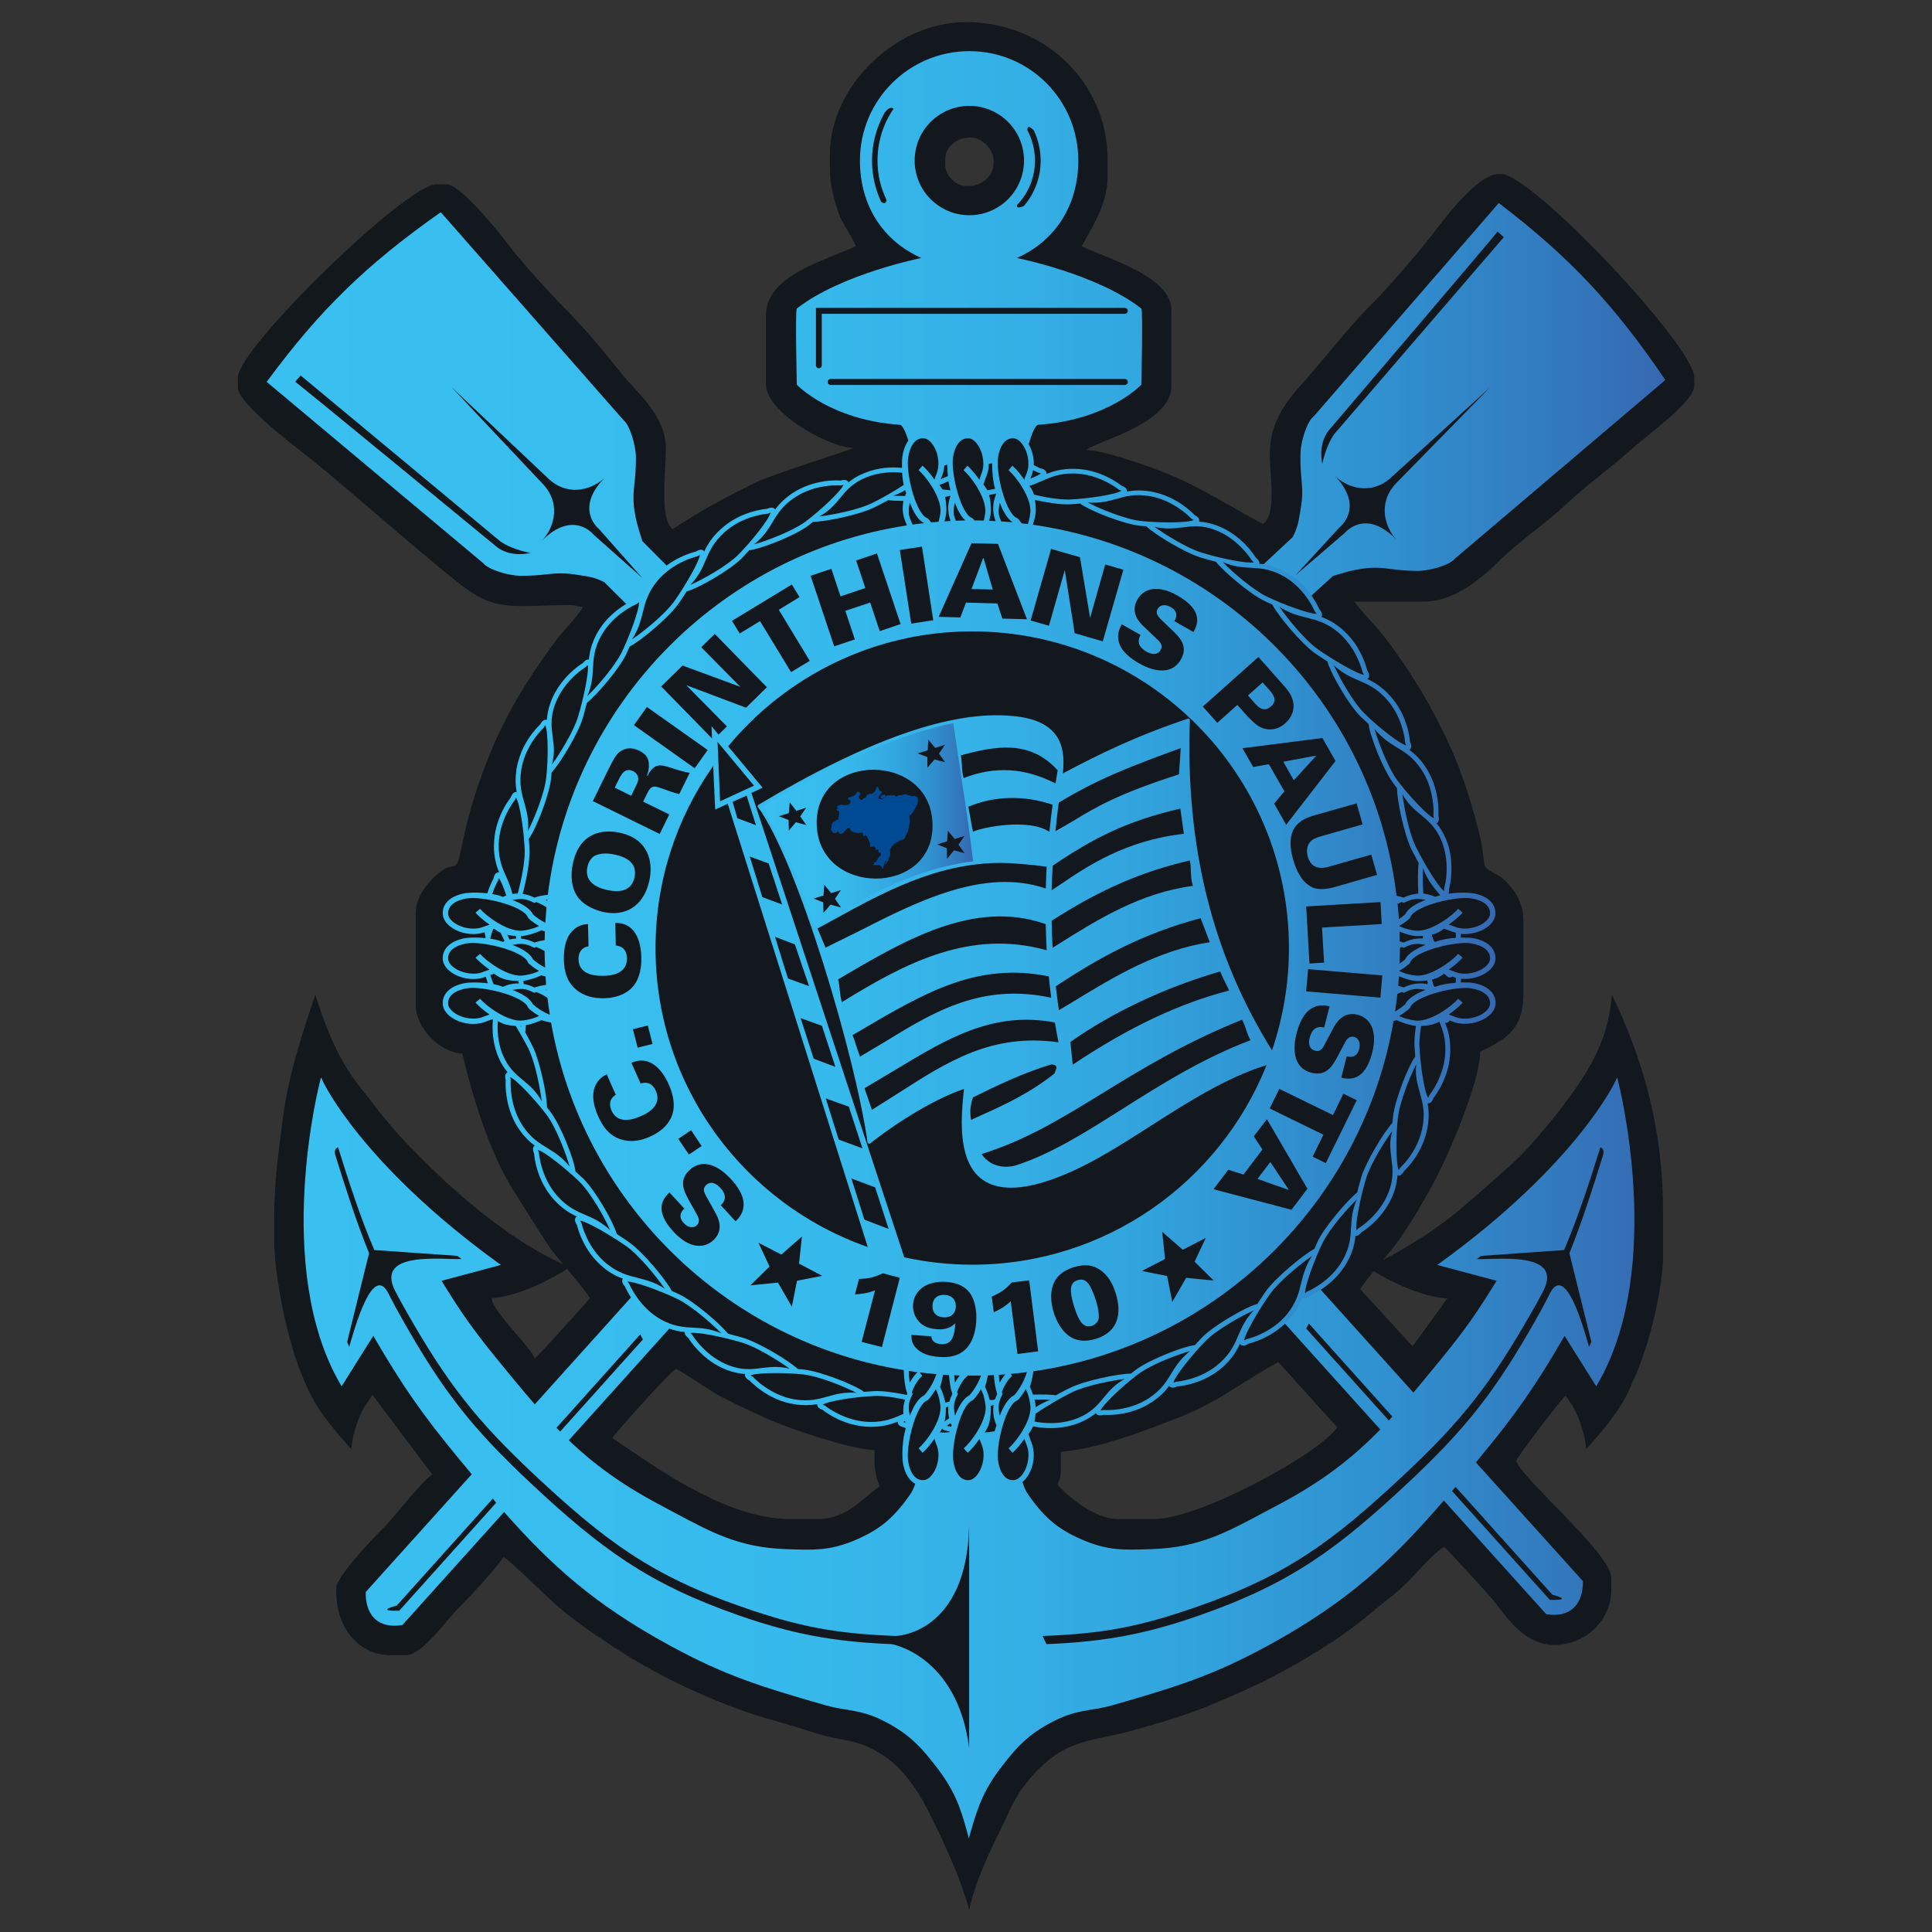 <?xml version="1.0" encoding="utf-8"?>
<!-- Generator: Adobe Illustrator 16.0.0, SVG Export Plug-In . SVG Version: 6.00 Build 0)  -->
<!DOCTYPE svg PUBLIC "-//W3C//DTD SVG 1.1//EN" "http://www.w3.org/Graphics/SVG/1.1/DTD/svg11.dtd">
<svg version="1.1" id="Camada_1" xmlns="http://www.w3.org/2000/svg" xmlns:xlink="http://www.w3.org/1999/xlink" x="0px" y="0px"
	 width="40px" height="40px" viewBox="0 0 40 40" enable-background="new 0 0 40 40" xml:space="preserve">
<rect x="0" y="0" width="40" height="40" fill="#333333" stroke="none"/>
<g>
	<path fill="none" stroke="#FFFFFF" stroke-width="0.061" stroke-miterlimit="10" d="M22.031,8.019"/>
	<path fill="none" stroke="#FFFFFF" stroke-width="0.061" stroke-miterlimit="10" d="M19.495,8.019"/>
	<linearGradient id="SVGID_1_" gradientUnits="userSpaceOnUse" x1="4.924" y1="20" x2="35.076" y2="20">
		<stop  offset="0" style="stop-color:#13181D"/>
		<stop  offset="0.292" style="stop-color:#13181E"/>
		<stop  offset="0.653" style="stop-color:#13181E"/>
		<stop  offset="1" style="stop-color:#12181E"/>
	</linearGradient>
	<path fill-rule="evenodd" clip-rule="evenodd" fill="url(#SVGID_1_)" d="M12.677,29.772c0.098-0.146,1.249-1.43,1.322-1.43
		c0.034,0,0.773,0.491,0.904,0.561c0.333,0.176,0.62,0.302,0.965,0.464c0.374,0.175,1.762,0.654,2.238,0.654v0.215
		c0,0.199,0.044,0.402,0.108,0.535c-0.333,0.223-0.663,0.679-1.287,0.679h-0.57C15.007,31.45,13.524,30.339,12.677,29.772
		L12.677,29.772z M10.177,26.88h0.001c0.025-0.002,0.051-0.006,0.076-0.009c0.549-0.072,1.107-0.361,1.489-0.597
		c0.227,0.276,0.469,0.57,0.469,0.605c0,0.008-1.057,1.191-1.144,1.249C11.01,27.905,10.2,27.159,10.177,26.88L10.177,26.88z
		 M11.661,26.177c-1.045-0.472-2.101-1.359-2.904-2.162c-0.372-0.372-0.705-0.726-1.026-1.154c-0.324-0.441-0.742-0.786-1.202-2.266
		c-0.515,1.497-0.608,2.074-0.678,2.603c-0.085,0.639-0.175,1.3-0.175,2.04v0.428c0,0.672,0.25,2.121,0.649,2.977l0,0
		c0.208,0.523,0.604,0.98,0.95,1.361c0.014-0.227,0.097-0.571,0.272-0.88c0.066-0.082,0.117-0.175,0.164-0.244l1.239,1.65
		c-0.248,0.164-0.759,0.855-1.034,1.126c-0.179,0.177-0.954,0.986-0.954,1.223v0.071c0,0.726,0.438,1.32,1.142,1.32h0.287
		c0.356,0,0.848-0.725,1.081-0.954c0.247-0.246,0.773-0.812,0.955-1.081c0.183,0.124,0.815,0.748,1.045,0.955
		c0.359,0.326,0.736,0.578,1.149,0.853c0.816,0.545,1.674,0.974,2.659,1.341c0.503,0.187,0.989,0.294,1.526,0.474
		c0.676,0.227,0.902,0.103,1.501,0.499c0.37,0.246,0.688,0.691,0.895,1.106c0.196,0.384,0.667,1.332,0.864,2.081
		c0.156-0.747,0.626-1.595,0.868-2.125c0.19-0.408,0.561-0.848,0.94-1.097c0.473-0.317,0.975-0.323,1.578-0.494
		c0.512-0.146,1.07-0.304,1.537-0.497c1.045-0.424,1.824-0.825,2.699-1.409c0.455-0.304,0.756-0.587,1.166-0.906
		c0.352-0.274,0.73-0.786,1.041-0.993c0.063,0.041,0.951,1.02,1.043,1.135c0.283,0.365,0.645,0.899,1.242,0.899
		c0.643,0,1.18-0.507,1.18-1.142v-0.251c0-0.503-1.965-2.151-1.965-2.427c0-0.047,0.867-1.198,1.018-1.342
		c0.018,0.022,0.035,0.044,0.051,0.067c0.021,0.042,0.049,0.083,0.08,0.123c0.188,0.318,0.279,0.682,0.295,0.918
		c0.344-0.381,0.742-0.838,0.951-1.361h-0.004c0.381-0.781,0.646-2.045,0.646-2.619v-0.927c0-1.623-0.357-3.035-1.057-4.501
		c-0.08,0.833-0.328,1.396-1.025,2.312c-0.254,0.334-0.715,0.891-1.016,1.161c-0.393,0.355-0.756,0.679-1.162,1.018
		c-0.459,0.379-1.012,0.727-1.535,0.999c0.117-0.14,0.232-0.279,0.33-0.419c0.27-0.384,0.463-0.721,0.703-1.154
		c0.264-0.479,0.975-2.084,0.975-2.738c0.488-0.233,0.895-0.439,0.895-1.176V19.06c0-0.396-0.203-0.669-0.42-0.866
		c-0.123-0.11-0.336-0.159-0.375-0.268c-0.029-0.069-0.055-0.39-0.084-0.522c-0.152-0.652-0.375-1.369-0.621-1.913
		c-0.27-0.595-0.553-1.113-0.9-1.636c-0.172-0.259-0.334-0.486-0.523-0.727c-0.162-0.205-0.457-0.495-0.578-0.673h1.395
		c0.711,0.017,1.281-0.527,1.65-0.885c0.418-0.403,0.949-0.755,1.375-1.159c0.436-0.409,0.936-0.758,1.377-1.161
		c0.248-0.224,1.242-0.936,1.242-1.259V7.813c0-0.645-3.363-4.212-4.002-4.212h-0.035c-0.461,0-1.141,0.94-1.387,1.255
		c-0.291,0.373-0.9,1.09-1.23,1.413c-0.381,0.374-0.875,0.987-1.232,1.409c-0.398,0.473-0.902,0.894-0.902,1.741
		c0,0.433,0.148,1.235-0.143,1.43c-0.584-0.31-1.031-0.604-1.691-0.917c-0.391-0.188-1.467-0.579-1.953-0.618
		c0.115-0.154,1.75-0.525,1.75-1.322V6.42c0-0.696-1.322-1.065-1.857-1.321c0.207-0.39,0.537-0.857,0.537-1.463V3.313
		c0-1.614-1.313-2.856-2.93-2.856c-1.449,0-2.822,1.321-2.822,2.75v0.285c0,0.339,0.091,0.648,0.173,0.898
		c0.077,0.238,0.32,0.55,0.362,0.708c-0.608,0.291-1.858,0.595-1.858,1.429v1.43c0,0.579,1.288,1.308,1.823,1.319
		c-0.013,0.011-1.753,0.573-2.014,0.702c-0.648,0.319-1.17,0.598-1.738,0.977c-0.281-0.205-0.143-1.188-0.143-1.679
		c0-0.68-0.629-1.173-0.937-1.564c-0.301-0.387-0.817-0.993-1.163-1.337c-0.299-0.301-0.926-0.991-1.174-1.325
		c-0.175-0.236-0.983-1.235-1.263-1.235H9.034c-0.621,0-4.109,3.397-4.109,3.998v0.215c0,0.323,1.188,1.222,1.458,1.435
		c0.538,0.425,1.03,0.863,1.553,1.306c0.514,0.433,1.039,0.892,1.557,1.301c0.786,0.623,1.101,0.458,2.328,0.458
		c0.13,0,0.084,0.032,0.25,0.035c-0.1,0.189-0.404,0.488-0.558,0.692c-0.187,0.248-0.326,0.454-0.5,0.716
		c-0.313,0.468-0.633,1.054-0.856,1.605c-0.246,0.604-0.445,1.192-0.583,1.88c-0.156,0.772-0.114,0.271-0.548,0.668
		c-0.189,0.17-0.42,0.456-0.42,0.794v1.893c0,0.456,0.498,0.99,0.966,0.999c0.221,0.955,0.589,2.093,1.044,2.813
		c0.265,0.423,0.478,0.771,0.749,1.179C11.4,25.858,11.521,26.006,11.661,26.177L11.661,26.177z M29.936,26.88l-0.012-0.001
		c-0.055-0.001-0.111-0.011-0.166-0.021c-0.482-0.087-0.967-0.329-1.318-0.54c-0.105,0.13-0.205,0.255-0.281,0.371l1.088,1.185
		l0.719-0.993C29.957,26.88,29.945,26.88,29.936,26.88L29.936,26.88L29.936,26.88z M21.965,30.058
		c0.814-0.067,1.799-0.46,2.459-0.718c0.818-0.319,1.35-0.772,2.043-1.139l1.219,1.351c-0.361,0.539-2.846,1.898-3.791,1.898h-0.75
		c-0.471,0-1.02-0.448-1.252-0.716c0.041-0.084,0.072-0.154,0.072-0.284V30.058L21.965,30.058z M19.571,3.278
		c0-0.236,0.245-0.429,0.5-0.429h0.035c0.221,0,0.465,0.245,0.465,0.464v0.072c0,0.249-0.239,0.464-0.5,0.464H20
		c-0.215,0-0.429-0.214-0.429-0.429V3.278L19.571,3.278z"/>
	<linearGradient id="SVGID_2_" gradientUnits="userSpaceOnUse" x1="5.52" y1="19.561" x2="34.478" y2="19.561">
		<stop  offset="0" style="stop-color:#39BFF0"/>
		<stop  offset="0.232" style="stop-color:#38BDEF"/>
		<stop  offset="0.397" style="stop-color:#36B8EB"/>
		<stop  offset="0.541" style="stop-color:#34AFE5"/>
		<stop  offset="0.672" style="stop-color:#31A2DC"/>
		<stop  offset="0.796" style="stop-color:#3091D0"/>
		<stop  offset="0.912" style="stop-color:#327CC0"/>
		<stop  offset="1" style="stop-color:#3668B1"/>
	</linearGradient>
	<path fill-rule="evenodd" clip-rule="evenodd" fill="url(#SVGID_2_)" d="M33.502,22.387l-0.021-0.082l-0.035,0.078
		c-0.008,0.016-0.791,1.707-3.637,3.769l-0.053,0.037c0,0,1.156,0.307,1.23,0.328c-0.393,0.641-0.648,1.005-1.131,1.599
		c-0.209,0.254-0.402,0.491-0.592,0.717l-3.348-3.718c-0.238,0.245-0.488,0.475-0.75,0.692l3.412,3.789
		c-0.572,0.586-1.201,1.081-2.125,1.566l-0.299,0.159c-0.775,0.415-1.336,0.715-2.287,0.751l-0.066,0.002
		c-0.5,0.017-0.83,0.03-1.309-0.161c-0.543-0.219-0.844-0.458-1.193-0.955c-0.191-0.27-0.18-0.589-0.17-0.898
		c0.01-0.261,0.02-2.071-0.096-2.275c-0.302,0.028-0.605,0.044-0.913,0.044c-0.344,0-0.682-0.019-1.017-0.053
		c-0.087,0.151-0.106,1.888-0.106,2.075c0,0.069,0.001,0.14,0.005,0.209c0.001,0.073,0.002,0.145,0.002,0.218
		c0,0.238-0.026,0.475-0.172,0.681c-0.35,0.497-0.651,0.736-1.191,0.955c-0.482,0.191-0.811,0.178-1.312,0.161l-0.068-0.002
		c-0.949-0.036-1.511-0.336-2.288-0.751l-0.297-0.159c-0.806-0.424-1.384-0.854-1.9-1.343l3.479-3.864
		c-0.266-0.211-0.523-0.437-0.767-0.674l-0.011,0.011l-3.404,3.782c-0.257-0.294-0.514-0.61-0.8-0.959
		c-0.481-0.593-0.739-0.958-1.13-1.599c0.075-0.021,1.229-0.328,1.229-0.328l-0.052-0.037c-2.844-2.062-3.629-3.753-3.637-3.769
		l-0.036-0.078l-0.02,0.082c-0.013,0.038-0.986,3.849,0.421,6.271l0.026,0.044c0,0,0.606-0.966,0.656-1.046
		c0.604,1.041,1.011,1.624,1.786,2.563c0.087,0.103,0.171,0.204,0.253,0.303l-2.195,2.438v0.013c-0.002,0.014-0.02,0.353,0.196,0.55
		c0.13,0.116,0.316,0.16,0.552,0.123l0.009-0.001l2.107-2.341c0.977,1.107,1.869,1.911,3.417,2.757
		c1.152,0.63,1.891,0.857,3.207,1.236c0.175,0.051,0.325,0.077,0.471,0.099c0.219,0.039,0.427,0.074,0.678,0.193
		c0.555,0.265,0.82,0.528,1.169,0.983c0.37,0.479,0.5,0.815,0.651,1.383l0.029,0.11l0.03-0.11c0.168-0.596,0.295-0.919,0.652-1.383
		c0.349-0.455,0.613-0.719,1.169-0.983c0.252-0.119,0.459-0.154,0.678-0.193c0.145-0.021,0.295-0.048,0.473-0.099
		c1.314-0.379,2.053-0.606,3.207-1.236c1.656-0.906,2.563-1.764,3.625-2.995l2.119,2.353l0.012,0.003
		c0.234,0.034,0.42-0.007,0.551-0.127c0.217-0.196,0.197-0.535,0.197-0.55v-0.01l-2.215-2.457c0.016-0.02,0.031-0.039,0.047-0.058
		c0.779-0.938,1.186-1.522,1.789-2.563c0.049,0.08,0.656,1.046,0.656,1.046l0.025-0.044C34.486,26.235,33.512,22.425,33.502,22.387
		L33.502,22.387z M11.304,11.892c0.198-0.021,0.354-0.036,0.606,0.003l0.105,0.016c0.185,0.027,0.319,0.048,0.498,0.144
		c0.004,0.004,1.684,1.676,1.952,1.938c0.27-0.269,0.551-0.523,0.85-0.759c-0.249-0.255-2.006-2.022-2.016-2.03
		c-0.003-0.013-0.039-0.127-0.039-0.127c-0.05-0.159-0.089-0.284-0.12-0.479c-0.019-0.112-0.024-0.205-0.024-0.291
		c0-0.107,0.008-0.205,0.021-0.313c0.014-0.136,0.029-0.286,0.029-0.491c0-0.013,0-0.025,0-0.037
		c-0.003-0.251-0.126-0.664-0.26-0.771c-0.002-0.002-3.779-4.3-3.779-4.3L9.104,4.409C7.581,5.481,6.616,6.423,5.539,7.883
		L5.52,7.905c0,0,4.483,3.754,4.485,3.755c0.106,0.133,0.52,0.258,0.769,0.261C11,11.923,11.162,11.906,11.304,11.892L11.304,11.892
		z M16.497,7.965c0,0-0.035-1.549,0-1.577c0.918-0.717,2.58-1.047,2.58-1.047c-0.798-0.351-1.273-1.09-1.273-2.017
		c0-1.251,1.014-2.265,2.267-2.265c1.25,0,2.254,1.014,2.254,2.265c0,0.927-0.477,1.666-1.273,2.017c0,0,1.662,0.33,2.578,1.047
		c0.037,0.028,0,1.577,0,1.577s-0.686,0.73-2.135,0.83c-0.123,0.009-0.293,0.736-0.371,1.102c-0.33-0.034-0.665-0.052-1.003-0.052
		c-0.376,0-0.748,0.021-1.113,0.064c-0.077-0.36-0.25-1.105-0.377-1.114C17.184,8.695,16.497,7.965,16.497,7.965L16.497,7.965z
		 M18.937,3.324c0,0.625,0.507,1.132,1.133,1.132s1.131-0.507,1.131-1.132c0-0.626-0.506-1.132-1.131-1.132
		S18.937,2.698,18.937,3.324L18.937,3.324z M34.465,7.846c-1.047-1.541-1.971-2.523-3.412-3.626l-0.023-0.016l-0.018,0.021
		l-3.814,4.397c-0.133,0.094-0.268,0.512-0.273,0.764c-0.006,0.226,0.008,0.386,0.02,0.526c0.018,0.2,0.031,0.358-0.014,0.608
		l-0.016,0.103c-0.033,0.186-0.055,0.32-0.154,0.5l-1.703,1.588c0.303,0.231,0.594,0.48,0.867,0.745
		c0.27-0.257,1.668-1.526,1.674-1.532c0.014-0.005,0.129-0.038,0.129-0.038c0.16-0.048,0.285-0.085,0.48-0.112
		c0.25-0.035,0.406-0.017,0.605,0.008c0.143,0.018,0.303,0.037,0.527,0.038c0.252,0.003,0.676-0.119,0.777-0.25l4.361-3.701
		L34.465,7.846L34.465,7.846z"/>
	<linearGradient id="SVGID_3_" gradientUnits="userSpaceOnUse" x1="10.378" y1="19.614" x2="29.781" y2="19.614">
		<stop  offset="0" style="stop-color:#13181D"/>
		<stop  offset="0.292" style="stop-color:#13181E"/>
		<stop  offset="0.653" style="stop-color:#13181E"/>
		<stop  offset="1" style="stop-color:#12181E"/>
	</linearGradient>
	<path fill-rule="evenodd" clip-rule="evenodd" fill="url(#SVGID_3_)" d="M20.081,9.913c5.355,0,9.701,4.345,9.701,9.701
		s-4.346,9.701-9.701,9.701c-5.357,0-9.702-4.345-9.702-9.701S14.724,9.913,20.081,9.913L20.081,9.913z"/>
	<linearGradient id="SVGID_4_" gradientUnits="userSpaceOnUse" x1="18.055" y1="3.264" x2="21.545" y2="3.264">
		<stop  offset="0" style="stop-color:#13181D"/>
		<stop  offset="0.292" style="stop-color:#13181E"/>
		<stop  offset="0.653" style="stop-color:#13181E"/>
		<stop  offset="1" style="stop-color:#12181E"/>
	</linearGradient>
	<path fill-rule="evenodd" clip-rule="evenodd" fill="url(#SVGID_4_)" d="M18.314,2.334c-0.169,0.301-0.26,0.644-0.26,0.99
		c0,0.298,0.065,0.587,0.186,0.848c0.012,0.012,0.05,0.042,0.077,0.033c0.021-0.006,0.031-0.037,0.039-0.063
		c-0.125-0.256-0.188-0.532-0.188-0.818c0-0.388,0.116-0.757,0.333-1.074c-0.012-0.01-0.03-0.019-0.056-0.016
		C18.403,2.237,18.359,2.273,18.314,2.334L18.314,2.334z M21.406,2.701c-0.061-0.062-0.1-0.078-0.113-0.072
		c-0.018,0.008-0.023,0.043-0.023,0.065c0.102,0.194,0.158,0.41,0.158,0.63c0,0.347-0.133,0.674-0.373,0.922
		c0,0.004,0,0.006,0,0.008c0,0.015,0,0.028,0.012,0.035c0.025,0.016,0.1-0.007,0.133-0.026c0.223-0.261,0.346-0.595,0.346-0.938
		C21.545,3.103,21.494,2.893,21.406,2.701L21.406,2.701z"/>
	<linearGradient id="SVGID_5_" gradientUnits="userSpaceOnUse" x1="6.111" y1="20.492" x2="33.199" y2="20.492">
		<stop  offset="0" style="stop-color:#13181D"/>
		<stop  offset="0.292" style="stop-color:#13181E"/>
		<stop  offset="0.653" style="stop-color:#13181E"/>
		<stop  offset="1" style="stop-color:#12181E"/>
	</linearGradient>
	<path fill-rule="evenodd" clip-rule="evenodd" fill="url(#SVGID_5_)" d="M11.598,29.639l1.713-1.907l-0.056-0.105l-1.734,1.934
		C11.545,29.586,11.571,29.614,11.598,29.639L11.598,29.639z M31.135,4.91l-3.514,4.081c-0.18,0.262-0.244,0.613-0.244,0.613
		s-0.098-0.39,0.127-0.686c0,0,3.527-4.134,3.502-4.125L31.135,4.91L31.135,4.91z M26.82,11.912
		c0.357-0.389,0.914-0.995,0.914-0.995s0.537-0.409-0.107-1.077c0.219,0.229,0.711,0.437,1.15,0.069l2.068-1.885l-1.959,2.001
		c-0.381,0.424-0.189,0.925,0.029,1.152c-0.645-0.67-1.07-0.146-1.07-0.146S27.221,11.569,26.82,11.912L26.82,11.912z M6.225,7.774
		l4.142,3.441c0.265,0.177,0.617,0.232,0.617,0.232s-0.387,0.106-0.687-0.114c0,0-4.195-3.454-4.186-3.429L6.225,7.774L6.225,7.774z
		 M13.299,11.967c-0.394-0.351-1.01-0.898-1.01-0.898s-0.417-0.529-1.073,0.128c0.222-0.224,0.423-0.721,0.047-1.151L9.343,8.01
		l2.035,1.922c0.431,0.374,0.926,0.175,1.152-0.051c-0.658,0.658-0.126,1.074-0.126,1.074S12.95,11.572,13.299,11.967L13.299,11.967
		z M32.08,26.798c-0.088,0.174-0.182,0.351-0.285,0.53c-0.828,1.462-1.432,2.238-2.65,3.378c-1.457,1.364-2.434,2.083-4.305,2.736
		c-1.057,0.37-1.912,0.548-3.174,0.598l-0.08-0.168c1.262-0.051,1.986-0.186,3.176-0.599c1.881-0.649,2.846-1.371,4.303-2.735
		c1.221-1.14,1.818-1.918,2.65-3.379c0.086-0.146,0.164-0.289,0.238-0.433c0.43-0.846-1.029-0.636-1.375-0.659l0.086-0.065
		l1.719-0.121c0.289-0.677,0.547-1.469,0.75-2.126c0,0,0.1,0.017,0.055,0.168c-0.193,0.618-0.438,1.391-0.695,2.023l0.455,1.837
		L32.9,27.886C32.801,27.544,32.41,26.102,32.08,26.798L32.08,26.798z M8.051,26.798c0.088,0.174,0.184,0.351,0.286,0.53
		c0.826,1.462,1.432,2.238,2.649,3.378c1.458,1.364,2.435,2.083,4.303,2.736c1.058,0.37,1.917,0.548,3.174,0.598
		c0,0,1.354,0.233,1.602,2.149v-4.598c-0.052,2.252-1.521,2.28-1.521,2.28c-1.258-0.051-1.984-0.186-3.174-0.599
		c-1.879-0.649-2.844-1.371-4.303-2.735c-1.218-1.14-1.818-1.918-2.651-3.379c-0.083-0.146-0.161-0.289-0.236-0.433
		c-0.429-0.846,1.029-0.636,1.375-0.659l-0.087-0.065L7.75,25.881C7.458,25.204,7.204,24.412,7,23.755c0,0-0.102,0.017-0.055,0.168
		c0.191,0.618,0.438,1.391,0.696,2.023l-0.454,1.837l0.043,0.103C7.329,27.544,7.722,26.102,8.051,26.798L8.051,26.798z
		 M32.141,33.017l-2.004-2.232c-0.025,0.028-0.049,0.058-0.074,0.085l2.025,2.254C32.617,33.135,32.141,33.017,32.141,33.017
		L32.141,33.017z M28.828,29.329l-1.73-1.928l-0.055,0.105l1.711,1.904C28.781,29.383,28.803,29.356,28.828,29.329L28.828,29.329z
		 M16.955,6.375h-0.062v1.188c0,0.034,0.027,0.062,0.062,0.062c0.033,0,0.059-0.027,0.059-0.062c0,0,0-0.958,0-1.066
		c0.122,0,6.275,0,6.275,0c0.033,0,0.061-0.027,0.061-0.063c0-0.032-0.027-0.06-0.061-0.06H16.955L16.955,6.375z M10.203,31.027
		l-1.99,2.216c0,0-0.477,0.116,0.053,0.105l2.008-2.236C10.251,31.084,10.226,31.055,10.203,31.027L10.203,31.027z M17.197,7.846
		c-0.034,0-0.061,0.027-0.061,0.063c0,0.033,0.026,0.061,0.061,0.061h6.092c0.033,0,0.061-0.027,0.061-0.061
		c0-0.035-0.027-0.063-0.061-0.063H17.197L17.197,7.846z"/>
	<linearGradient id="SVGID_6_" gradientUnits="userSpaceOnUse" x1="9.165" y1="19.855" x2="30.962" y2="19.855">
		<stop  offset="0" style="stop-color:#39BFF0"/>
		<stop  offset="0.232" style="stop-color:#38BDEF"/>
		<stop  offset="0.397" style="stop-color:#36B8EB"/>
		<stop  offset="0.541" style="stop-color:#34AFE5"/>
		<stop  offset="0.672" style="stop-color:#31A2DC"/>
		<stop  offset="0.796" style="stop-color:#3091D0"/>
		<stop  offset="0.912" style="stop-color:#327CC0"/>
		<stop  offset="1" style="stop-color:#3668B1"/>
	</linearGradient>
	<path fill-rule="evenodd" clip-rule="evenodd" fill="url(#SVGID_6_)" d="M30.818,20.103c0.09-0.071,0.137-0.156,0.143-0.243
		c0.018-0.281-0.273-0.429-0.553-0.446c-0.045-0.003-0.1-0.003-0.162-0.001c0-0.027,0-0.052,0-0.079
		c0.205,0.022,0.43-0.041,0.574-0.162c0.088-0.071,0.135-0.157,0.141-0.244c0.018-0.281-0.273-0.427-0.553-0.443
		c-0.094-0.007-0.256-0.006-0.418,0.017c0.008-0.022,0.012-0.047,0.012-0.072c0-0.009-0.002-0.015-0.002-0.022
		c0.01-0.03,0.051-0.192,0.051-0.427c0-0.179-0.023-0.394-0.113-0.609c-0.059-0.139-0.125-0.241-0.195-0.327
		c0-0.002,0-0.002,0-0.002c0.039-0.017,0.047-0.054,0.047-0.091c0-0.027-0.006-0.053-0.01-0.07c0.002-0.011,0.002-0.035,0.002-0.078
		c0-0.17-0.029-0.567-0.271-0.929c-0.109-0.162-0.219-0.268-0.33-0.349l0,0c0.027-0.02,0.037-0.046,0.037-0.073
		c0-0.039-0.016-0.075-0.025-0.096c-0.004-0.053-0.049-0.554-0.414-0.952c-0.168-0.185-0.322-0.277-0.471-0.348
		c0.002-0.003,0.012-0.004,0.014-0.007c0.018-0.019,0.025-0.037,0.025-0.06c0-0.041-0.023-0.083-0.039-0.107
		c-0.014-0.052-0.131-0.538-0.551-0.881c-0.145-0.116-0.277-0.185-0.402-0.231c0.012-0.013,0.016-0.029,0.016-0.046
		c0-0.047-0.037-0.09-0.057-0.114c-0.021-0.047-0.223-0.51-0.697-0.772c-0.209-0.116-0.383-0.153-0.545-0.169
		c0-0.005,0.002-0.008,0.002-0.011c0-0.052-0.049-0.095-0.076-0.116c-0.025-0.043-0.293-0.47-0.801-0.662
		c-0.141-0.053-0.262-0.074-0.373-0.081l0.002-0.002c0.002-0.007,0.004-0.016,0.004-0.023c0-0.058-0.068-0.097-0.102-0.115
		c-0.037-0.041-0.385-0.4-0.916-0.486c-0.193-0.031-0.346-0.022-0.48,0.002l0,0c0-0.004,0-0.008,0-0.013
		c0-0.064-0.08-0.097-0.117-0.111c-0.043-0.034-0.438-0.341-0.979-0.346c-0.246-0.003-0.42,0.047-0.572,0.107
		c0.002-0.005,0.002-0.011,0.002-0.014l0,0c0-0.073-0.09-0.097-0.131-0.104c-0.018-0.008-0.063-0.033-0.133-0.065
		c0-0.009,0.002-0.019,0.002-0.028c0-0.182-0.061-0.368-0.168-0.495c-0.068-0.085-0.154-0.134-0.242-0.14
		c-0.272-0.018-0.418,0.256-0.445,0.527c-0.011,0.001-0.022,0.001-0.035,0.002c-0.016,0.004-0.031,0.007-0.049,0.01
		c-0.017-0.15-0.071-0.295-0.158-0.399c-0.073-0.085-0.157-0.134-0.246-0.14c-0.281-0.018-0.425,0.274-0.443,0.554
		c-0.011,0.003-0.022,0.005-0.032,0.006c-0.014,0.003-0.024,0.007-0.034,0.01c-0.013-0.161-0.073-0.323-0.168-0.436
		c-0.073-0.089-0.162-0.138-0.25-0.144c-0.289-0.018-0.439,0.278-0.458,0.563c-0.001,0.031-0.002,0.068-0.002,0.113
		c0,0.016,0,0.035,0.001,0.054c-0.199-0.021-0.487-0.015-0.78,0.108c-0.14,0.055-0.243,0.121-0.328,0.193V9.984
		c-0.032-0.067-0.122-0.047-0.163-0.035c-0.046-0.005-0.554-0.037-1.007,0.268c-0.161,0.11-0.267,0.221-0.348,0.33l0,0
		c-0.042-0.063-0.131-0.028-0.171-0.012c-0.051,0.004-0.552,0.05-0.949,0.415c-0.186,0.166-0.279,0.322-0.35,0.471
		c-0.002-0.005-0.002-0.011-0.006-0.014c-0.051-0.055-0.131-0.008-0.167,0.014c-0.052,0.012-0.54,0.131-0.881,0.551
		c-0.116,0.144-0.183,0.274-0.229,0.403c-0.059-0.045-0.13,0.013-0.162,0.042c-0.047,0.02-0.51,0.221-0.773,0.694
		c-0.115,0.209-0.152,0.383-0.169,0.544c-0.055-0.009-0.104,0.047-0.127,0.074c-0.042,0.025-0.469,0.293-0.662,0.804
		c-0.051,0.14-0.074,0.259-0.081,0.371h-0.002c-0.07-0.022-0.117,0.06-0.138,0.096c-0.04,0.038-0.401,0.384-0.487,0.917
		c-0.013,0.088-0.02,0.167-0.02,0.239c0,0.09,0.01,0.168,0.022,0.242l0,0c-0.073-0.012-0.109,0.077-0.124,0.116
		c-0.034,0.042-0.341,0.438-0.345,0.978c0,0.006-0.002,0.012-0.002,0.02c0,0.235,0.049,0.405,0.107,0.553
		c-0.004-0.001-0.009-0.003-0.014-0.003c-0.073,0-0.095,0.09-0.104,0.134c-0.013,0.024-0.074,0.133-0.126,0.299
		c-0.146-0.016-0.283-0.017-0.367-0.011C9.44,18.5,9.148,18.646,9.167,18.927c0.006,0.087,0.054,0.173,0.14,0.244
		c0.147,0.123,0.375,0.188,0.584,0.162c0.053-0.007,0.1-0.018,0.14-0.032c0.007,0.034,0.014,0.068,0.023,0.103
		c-0.002,0.004-0.002,0.013-0.004,0.018c-0.125-0.012-0.246-0.014-0.33-0.008c-0.279,0.018-0.571,0.165-0.553,0.446
		c0.006,0.087,0.054,0.172,0.14,0.243c0.147,0.123,0.376,0.187,0.584,0.161c0.063-0.007,0.117-0.023,0.166-0.043
		c0.013,0.048,0.03,0.095,0.044,0.137c-0.143-0.017-0.284-0.02-0.381-0.015c-0.279,0.02-0.571,0.165-0.553,0.446
		c0.006,0.087,0.054,0.172,0.14,0.245c0.147,0.121,0.376,0.186,0.584,0.16c0.09-0.01,0.162-0.04,0.224-0.065
		c0,0,0.053-0.018,0.09-0.031c-0.004,0.051-0.007,0.105-0.007,0.165c0,0.178,0.026,0.394,0.115,0.609
		c0.056,0.14,0.125,0.243,0.195,0.328l0,0c-0.038,0.02-0.049,0.057-0.049,0.093c0,0.028,0.007,0.053,0.013,0.07
		c-0.002,0.009-0.004,0.035-0.004,0.079c0,0.168,0.029,0.566,0.271,0.927c0.11,0.162,0.223,0.269,0.332,0.35l0,0
		c-0.029,0.019-0.036,0.046-0.036,0.074c0,0.036,0.014,0.073,0.024,0.096c0.002,0.053,0.048,0.552,0.413,0.952
		c0.168,0.183,0.323,0.276,0.473,0.347c-0.004,0.004-0.011,0.005-0.015,0.006c-0.018,0.018-0.026,0.039-0.026,0.061
		c0,0.042,0.026,0.084,0.041,0.107c0.012,0.051,0.129,0.54,0.55,0.882c0.142,0.116,0.275,0.184,0.401,0.229
		c-0.01,0.017-0.015,0.032-0.015,0.049c0,0.045,0.037,0.089,0.058,0.113c0.02,0.047,0.223,0.51,0.696,0.773
		c0.208,0.115,0.384,0.154,0.544,0.17c0,0.004-0.002,0.007-0.002,0.009c0,0.051,0.049,0.094,0.075,0.116
		c0.027,0.043,0.295,0.47,0.804,0.663c0.14,0.051,0.26,0.074,0.371,0.081c0,0,0,0,0,0.001c-0.004,0.008-0.004,0.016-0.004,0.021
		c0,0.059,0.068,0.101,0.101,0.116c0.039,0.042,0.385,0.403,0.915,0.487c0.197,0.03,0.347,0.022,0.482,0l0,0
		c-0.001,0.004-0.001,0.007-0.001,0.011c0,0.064,0.08,0.098,0.117,0.11c0.042,0.035,0.438,0.341,0.979,0.348
		c0.247,0.002,0.419-0.048,0.574-0.107c-0.001,0.004-0.002,0.009-0.002,0.014c0,0.072,0.089,0.095,0.132,0.104
		c0.006,0.003,0.016,0.01,0.034,0.018c-0.052,0.16-0.071,0.367-0.071,0.525c0,0.041,0,0.079,0.002,0.11
		c0.019,0.28,0.165,0.571,0.446,0.553c0.087-0.005,0.172-0.053,0.245-0.139c0.104-0.125,0.166-0.312,0.166-0.494
		c0-0.03-0.001-0.062-0.003-0.09c-0.013-0.093-0.042-0.162-0.069-0.226c0,0-0.007-0.021-0.016-0.05
		c0.061,0.006,0.123,0.002,0.186-0.002c-0.018,0.116-0.026,0.237-0.026,0.336c0,0.042,0.002,0.08,0.004,0.111
		c0.018,0.28,0.162,0.571,0.443,0.553c0.087-0.005,0.172-0.053,0.246-0.139c0.104-0.125,0.166-0.312,0.166-0.494
		c0-0.03-0.001-0.062-0.004-0.09c-0.011-0.091-0.04-0.162-0.066-0.226c0,0-0.008-0.021-0.017-0.05
		c0.061-0.002,0.123-0.008,0.189-0.02c-0.024,0.123-0.031,0.251-0.031,0.352c0,0.046,0.001,0.083,0.003,0.113
		c0.018,0.28,0.165,0.571,0.446,0.553c0.087-0.005,0.173-0.053,0.242-0.139c0.107-0.125,0.168-0.312,0.168-0.494
		c0-0.031-0.002-0.062-0.006-0.09c-0.01-0.091-0.039-0.162-0.064-0.226c0,0-0.029-0.091-0.041-0.117
		c0.041-0.049,0.072-0.1,0.096-0.159c0.158,0.033,0.559,0.09,0.971-0.079c0.139-0.059,0.244-0.125,0.33-0.194l0,0
		c0.031,0.065,0.121,0.046,0.162,0.034c0.045,0.005,0.551,0.038,1.004-0.268c0.164-0.109,0.27-0.22,0.352-0.331v0.001
		c0.043,0.063,0.131,0.027,0.168,0.011c0.055-0.004,0.553-0.049,0.953-0.412c0.184-0.169,0.275-0.324,0.346-0.474
		c0.004,0.006,0.004,0.013,0.008,0.017c0.051,0.052,0.129,0.008,0.168-0.017c0.049-0.011,0.539-0.13,0.881-0.551
		c0.115-0.142,0.184-0.275,0.23-0.401c0.059,0.043,0.129-0.012,0.16-0.043c0.049-0.019,0.508-0.22,0.771-0.695
		c0.117-0.209,0.154-0.382,0.172-0.542c0.053,0.007,0.102-0.047,0.127-0.075c0.041-0.025,0.469-0.295,0.66-0.802
		c0.053-0.142,0.074-0.263,0.082-0.373l0,0c0.072,0.022,0.119-0.06,0.141-0.096c0.041-0.037,0.4-0.384,0.484-0.916
		c0.016-0.088,0.021-0.168,0.021-0.24c0-0.09-0.008-0.168-0.023-0.242c0.002,0,0.002,0,0.002,0c0.072,0.012,0.109-0.077,0.123-0.114
		c0.035-0.044,0.34-0.439,0.346-0.978c0-0.008,0-0.013,0-0.021c0-0.238-0.049-0.406-0.107-0.554c0.004,0.002,0.01,0.002,0.016,0.002
		c0.035,0,0.063-0.024,0.076-0.052l0.002,0.001c0.063,0.025,0.135,0.056,0.225,0.065c0.207,0.025,0.438-0.039,0.584-0.162
		c0.088-0.071,0.135-0.156,0.141-0.243c0.018-0.281-0.273-0.427-0.553-0.446c-0.045-0.001-0.102-0.002-0.166-0.001
		c0.004-0.025,0.004-0.051,0.004-0.076C30.451,20.285,30.676,20.222,30.818,20.103L30.818,20.103z M21.445,10.573
		c0-0.084-0.006-0.156-0.016-0.221c0.258,0.056,0.531,0.096,0.711,0.09c0,0,0.092-0.006,0.223-0.016
		c0.189,0.142,0.889,0.422,1.244,0.461c0,0,0.051,0.005,0.125,0.009c0.188,0.177,0.799,0.546,1.121,0.644
		c0.002,0.003,0.143,0.044,0.32,0.09c0.174,0.215,0.707,0.668,1.006,0.811c0,0.002,0.064,0.031,0.16,0.073
		c0.127,0.238,0.6,0.807,0.881,1.007c0.004,0.002,0.113,0.079,0.262,0.174c0.063,0.238,0.436,0.892,0.689,1.142
		c0.002,0.004,0.068,0.065,0.164,0.152c0.023,0.238,0.299,0.94,0.512,1.226c0,0.003,0.029,0.039,0.076,0.099
		c0,0.256,0.148,0.956,0.295,1.26c0.002,0.003,0.064,0.13,0.154,0.294c-0.02,0.14-0.021,0.383-0.006,0.634c-0.004,0-0.006,0-0.012,0
		c-0.105,0.009-0.195,0.034-0.295,0.083c-0.045-0.017-0.094-0.029-0.145-0.038c-0.482-3.967-3.588-7.121-7.531-7.683
		C21.416,10.768,21.445,10.652,21.445,10.573L21.445,10.573z M29.461,19.378c-0.002,0.017-0.002,0.036-0.002,0.053
		c-0.033-0.001-0.066-0.003-0.104,0c-0.105,0.009-0.195,0.036-0.295,0.084c-0.023-0.011-0.053-0.018-0.08-0.024
		c-0.002-0.069-0.002-0.136-0.006-0.205c0.105,0.046,0.271,0.096,0.377,0.096C29.393,19.381,29.428,19.38,29.461,19.378
		L29.461,19.378z M20.529,10.239c0,0,0.039-0.01,0.101-0.022c-0.021,0.047-0.067,0.162-0.067,0.305c0,0.015,0,0.03,0.001,0.047
		c0.005,0.078,0.021,0.147,0.05,0.22c-0.046-0.003-0.089-0.004-0.136-0.006c0.021-0.075,0.038-0.152,0.038-0.209
		c0-0.133-0.013-0.237-0.038-0.325C20.493,10.245,20.512,10.242,20.529,10.239L20.529,10.239z M19.566,10.29
		c0.042-0.009,0.078-0.018,0.112-0.027c0,0,0.002-0.002,0.003-0.002c-0.022,0.059-0.05,0.151-0.05,0.261
		c0,0.015,0.002,0.03,0.003,0.047c0.004,0.077,0.021,0.146,0.048,0.217c-0.043,0.003-0.085,0.006-0.128,0.008
		c0.022-0.077,0.04-0.158,0.04-0.22C19.594,10.461,19.586,10.37,19.566,10.29L19.566,10.29z M10.948,17.366
		c0.145-0.192,0.422-0.893,0.462-1.247c0-0.001,0.004-0.05,0.009-0.125c0.177-0.187,0.546-0.799,0.645-1.121
		c0.002-0.005,0.042-0.142,0.086-0.321c0.216-0.173,0.67-0.705,0.813-1.003c0.002-0.003,0.031-0.066,0.073-0.162
		c0.241-0.126,0.806-0.6,1.007-0.881c0.001-0.004,0.08-0.112,0.173-0.261c0.24-0.063,0.893-0.438,1.144-0.689
		c0.001-0.003,0.065-0.067,0.15-0.163c0.238-0.026,0.941-0.299,1.227-0.512c0.002-0.001,0.039-0.031,0.097-0.078
		c0.258,0.001,0.958-0.146,1.26-0.295c0.004-0.001,0.131-0.064,0.296-0.153c0.076,0.011,0.19,0.016,0.316,0.016
		c-0.009,0.045-0.017,0.097-0.017,0.151c0,0.015,0,0.03,0.001,0.047c0.009,0.106,0.036,0.196,0.084,0.296
		c-0.001,0.005-0.003,0.01-0.005,0.014c-3.886,0.597-6.939,3.723-7.427,7.647c-0.099,0.011-0.196,0.028-0.275,0.058
		c-0.085-0.04-0.162-0.065-0.246-0.076c0.083-0.303,0.151-0.69,0.142-0.92C10.965,17.583,10.96,17.494,10.948,17.366L10.948,17.366z
		 M15.067,16.641l2.899,9.177c-2.559-0.894-4.394-3.326-4.394-6.189c0-1.404,0.442-2.705,1.194-3.771l0.041,0.903L15.067,16.641
		L15.067,16.641z M10.786,19.381c0.128-0.005,0.336-0.075,0.423-0.121c0.024,0.01,0.047,0.016,0.073,0.022
		c-0.002,0.06-0.003,0.121-0.005,0.181c-0.075,0.014-0.148,0.029-0.21,0.052c-0.094-0.047-0.179-0.071-0.278-0.083
		C10.788,19.416,10.788,19.396,10.786,19.381L10.786,19.381z M10.835,20.308c0.127-0.017,0.297-0.076,0.374-0.116
		c0.028,0.009,0.055,0.019,0.086,0.025c0.004,0.058,0.009,0.114,0.012,0.173c-0.087,0.013-0.169,0.03-0.241,0.055
		c-0.076-0.036-0.146-0.06-0.223-0.073C10.841,20.351,10.838,20.328,10.835,20.308L10.835,20.308z M18.776,28.881
		c-0.244-0.051-0.498-0.087-0.666-0.08c-0.002,0-0.093,0.005-0.22,0.016c-0.193-0.145-0.894-0.422-1.248-0.462
		c0,0-0.05-0.004-0.125-0.012c-0.188-0.175-0.8-0.543-1.123-0.642c-0.003-0.002-0.14-0.043-0.32-0.087
		c-0.174-0.216-0.706-0.668-1.004-0.813c-0.002-0.002-0.065-0.03-0.162-0.074c-0.125-0.239-0.599-0.807-0.88-1.004
		c-0.003-0.004-0.112-0.082-0.26-0.176c-0.064-0.238-0.437-0.892-0.69-1.144c-0.003-0.001-0.068-0.064-0.164-0.149
		c-0.024-0.239-0.298-0.94-0.512-1.227c0-0.001-0.029-0.039-0.077-0.099c0-0.256-0.147-0.957-0.295-1.26
		c-0.001-0.003-0.065-0.132-0.155-0.293c0.006-0.042,0.011-0.093,0.012-0.148c0.118-0.023,0.254-0.073,0.321-0.106
		c0.062,0.02,0.13,0.037,0.201,0.05c0.649,3.694,3.591,6.599,7.302,7.195c0.006,0.172,0.023,0.352,0.075,0.49
		C18.781,28.864,18.779,28.872,18.776,28.881L18.776,28.881z M19.657,29.019c-0.022,0.004-0.051,0.011-0.086,0.019
		c-0.022-0.119-0.073-0.256-0.107-0.321c0.025-0.077,0.045-0.163,0.061-0.255c0.042,0.003,0.082,0.006,0.124,0.008
		c0.009,0.138,0.029,0.277,0.069,0.389C19.691,28.914,19.671,28.965,19.657,29.019L19.657,29.019z M20.601,28.971
		c-0.009,0.004-0.019,0.007-0.027,0.01c0,0-0.009,0.002-0.022,0.006c-0.02,0-0.042-0.002-0.062-0.004
		c-0.026-0.104-0.065-0.21-0.095-0.267c0.023-0.074,0.042-0.155,0.057-0.24c0.043-0.004,0.085-0.004,0.125-0.007
		c0.01,0.14,0.03,0.279,0.07,0.389C20.628,28.897,20.614,28.935,20.601,28.971L20.601,28.971z M20.129,26.184
		c-0.486,0-0.957-0.055-1.411-0.153l0.002-0.005l-3.163-9.609l0.232-0.109l-0.714-0.856c1.202-1.452,3.021-2.38,5.054-2.38
		c3.621,0,6.557,2.936,6.557,6.558c0,0.742-0.125,1.452-0.35,2.116c-1.238-1.981-1.795-4.226-1.701-6.848l-0.029-0.023
		c-1.113,0.373-1.84,0.736-2.6,1.137c0.006-0.07,0.012-0.142,0.012-0.221c0-0.406-0.137-0.893-1.072-0.969
		c-1.26-0.115-2.978,0.49-5.253,1.846l-0.007,0.033c0.811,1.077,2.031,5.188,2.278,6.966l0.039,0.016
		c0.669-0.524,1.397-0.948,1.955-1.138v0.002c-0.019,0.185-0.046,0.428-0.046,0.683c0,0.438,0.076,0.908,0.391,1.165
		c0.287,0.233,0.737,0.258,1.334,0.071c0.744-0.232,1.453-0.685,2.203-1.166c0.762-0.485,1.545-0.989,2.383-1.248
		C25.256,24.473,22.895,26.184,20.129,26.184L20.129,26.184z M29.301,21.876c-0.145,0.192-0.42,0.893-0.461,1.247
		c0,0.001-0.004,0.049-0.012,0.126c-0.176,0.187-0.543,0.799-0.643,1.12c0,0.004-0.041,0.14-0.086,0.32
		c-0.217,0.175-0.668,0.707-0.814,1.004c0,0.003-0.029,0.066-0.07,0.162c-0.24,0.128-0.807,0.6-1.008,0.88
		c-0.002,0.003-0.078,0.112-0.174,0.261c-0.238,0.063-0.891,0.438-1.143,0.69c-0.002,0.002-0.066,0.069-0.15,0.163
		c-0.24,0.026-0.939,0.299-1.227,0.513c-0.002,0.002-0.039,0.03-0.098,0.077c-0.26,0-0.957,0.146-1.26,0.295
		c-0.004,0.002-0.135,0.065-0.295,0.154c-0.109-0.017-0.285-0.019-0.473-0.014c-0.021-0.063-0.045-0.124-0.064-0.159
		c0.031-0.096,0.055-0.206,0.072-0.324c3.793-0.545,6.811-3.493,7.457-7.252c0.021-0.005,0.045-0.011,0.064-0.018
		c0.082,0.041,0.27,0.108,0.4,0.119c-0.023,0.155-0.037,0.303-0.031,0.415C29.287,21.658,29.291,21.748,29.301,21.876L29.301,21.876
		z M29.547,20.376c-0.055-0.012-0.121-0.02-0.191-0.014c-0.105,0.008-0.195,0.034-0.295,0.082c-0.033-0.013-0.074-0.023-0.113-0.033
		c0.008-0.064,0.01-0.133,0.016-0.199c0.102,0.046,0.279,0.101,0.389,0.101c0.072,0,0.139-0.005,0.195-0.013
		c0.004,0.017,0.01,0.033,0.014,0.051C29.557,20.357,29.551,20.366,29.547,20.376L29.547,20.376z"/>
	<linearGradient id="SVGID_7_" gradientUnits="userSpaceOnUse" x1="9.277" y1="19.86" x2="30.85" y2="19.86">
		<stop  offset="0" style="stop-color:#13181D"/>
		<stop  offset="0.292" style="stop-color:#13181E"/>
		<stop  offset="0.653" style="stop-color:#13181E"/>
		<stop  offset="1" style="stop-color:#12181E"/>
	</linearGradient>
	<path fill-rule="evenodd" clip-rule="evenodd" fill="url(#SVGID_7_)" d="M29.715,19.501c0.121-0.049,0.283-0.074,0.428-0.085
		c0-0.032,0-0.068-0.002-0.103c-0.047-0.013-0.09-0.03-0.129-0.046c0,0-0.09-0.031-0.117-0.039c-0.072,0.06-0.154,0.101-0.254,0.124
		c0.014,0.045,0.031,0.091,0.049,0.136C29.697,19.493,29.707,19.495,29.715,19.501L29.715,19.501z M20.727,10.795
		c0.081,0.005,0.16,0.012,0.239,0.018c-0.107-0.067-0.197-0.221-0.267-0.406c-0.012,0.055-0.021,0.112-0.023,0.159
		c0,0.031,0.002,0.063,0.006,0.096C20.691,10.705,20.707,10.75,20.727,10.795L20.727,10.795z M10.231,19.229
		c-0.004,0.001-0.012,0.004-0.02,0.006c-0.018,0.044-0.039,0.113-0.062,0.199c0.094,0.015,0.188,0.035,0.262,0.067
		c0.009-0.006,0.021-0.011,0.035-0.018c-0.028-0.063-0.055-0.12-0.081-0.172C10.317,19.29,10.273,19.261,10.231,19.229
		L10.231,19.229z M26.225,12.35c-0.283-0.137-0.719-0.514-0.91-0.714c0.217,0.096,0.398,0.109,0.576,0.119
		c0.207,0.012,0.408,0.021,0.676,0.17c0.457,0.254,0.65,0.723,0.652,0.729l0.002,0.008l0.01,0.008
		c0.014,0.018,0.021,0.029,0.029,0.038C27.133,12.719,26.584,12.524,26.225,12.35L26.225,12.35z M12.125,25.156
		c-0.19-0.081-0.371-0.158-0.578-0.386c-0.352-0.385-0.388-0.891-0.388-0.897v-0.008l-0.004-0.008
		c-0.01-0.023-0.014-0.037-0.016-0.047c0.123,0.022,0.587,0.391,0.867,0.666c0.229,0.229,0.521,0.747,0.626,0.992
		C12.455,25.303,12.29,25.226,12.125,25.156L12.125,25.156z M29.715,18.568c0.033-0.012,0.066-0.023,0.105-0.034
		c-0.018-0.019-0.035-0.04-0.051-0.058c-0.113-0.138-0.229-0.281-0.307-0.506c-0.004,0.057-0.004,0.118-0.004,0.191
		c0,0.104,0.002,0.22,0.01,0.34C29.588,18.512,29.678,18.552,29.715,18.568L29.715,18.568z M10.231,20.158
		c-0.013,0.006-0.051,0.019-0.08,0.026c0.021,0.072,0.042,0.135,0.068,0.192c0.069,0.013,0.135,0.031,0.193,0.055
		c0.044-0.022,0.172-0.075,0.329-0.07c-0.002-0.019-0.007-0.035-0.009-0.051C10.5,20.307,10.355,20.261,10.231,20.158L10.231,20.158
		z M24.471,10.921c0.207-0.028,0.404-0.056,0.689,0.052c0.488,0.185,0.75,0.62,0.754,0.624l0.002,0.008l0.01,0.006
		c0.018,0.016,0.023,0.023,0.033,0.031c-0.119,0.032-0.68-0.077-1.076-0.199c-0.303-0.091-0.76-0.376-0.984-0.538
		C24.121,10.96,24.299,10.942,24.471,10.921L24.471,10.921z M13.21,26.459c-0.211-0.053-0.414-0.103-0.65-0.296
		c-0.406-0.33-0.517-0.825-0.519-0.83l-0.001-0.011l-0.006-0.005c-0.012-0.021-0.017-0.034-0.02-0.044
		c0.125,0.012,0.621,0.294,0.957,0.531c0.272,0.194,0.634,0.646,0.791,0.876C13.567,26.552,13.385,26.503,13.21,26.459L13.21,26.459
		z M10.93,20.855c-0.077-0.218-0.842-0.422-1.204-0.4c-0.162,0.013-0.462,0.094-0.448,0.328c0.003,0.07,0.057,0.128,0.101,0.165
		c0.122,0.103,0.324,0.158,0.499,0.137c0.075-0.011,0.134-0.034,0.196-0.059l0.062-0.021c-0.127-0.088-0.232-0.18-0.291-0.248
		l0.094-0.079c0.135,0.157,0.542,0.453,0.838,0.453c0.068,0,0.175-0.023,0.265-0.049c0.048-0.017,0.091-0.033,0.119-0.048
		c-0.078-0.047-0.15-0.097-0.213-0.155L10.93,20.855L10.93,20.855z M19.79,10.781c0.065-0.002,0.129-0.006,0.197-0.006
		c-0.088-0.078-0.162-0.213-0.218-0.369c-0.012,0.055-0.023,0.112-0.025,0.159c0,0.031,0.004,0.063,0.006,0.096
		C19.759,10.701,19.772,10.741,19.79,10.781L19.79,10.781z M20.129,28.48c-0.034,0-0.069-0.001-0.102-0.001l0.004,0.009
		c-0.071,0.053-0.158,0.178-0.216,0.332c0.002,0.007,0.005,0.016,0.008,0.021l0.009,0.021l-0.011,0.021
		c-0.033,0.062-0.051,0.117-0.064,0.177c-0.004,0.031-0.006,0.062-0.006,0.096c0.002,0.047,0.011,0.104,0.022,0.156
		c0.078-0.202,0.179-0.367,0.299-0.425c0.058-0.065,0.166-0.206,0.24-0.409C20.251,28.479,20.188,28.48,20.129,28.48L20.129,28.48z
		 M10.776,21.242c0.003,0.01,0.008,0.019,0.012,0.027c0-0.009,0-0.019,0-0.028C10.784,21.241,10.779,21.242,10.776,21.242
		L10.776,21.242z M23.107,10.332c0.197-0.058,0.385-0.11,0.688-0.062c0.514,0.084,0.859,0.457,0.863,0.46l0.004,0.008l0.01,0.004
		c0.021,0.011,0.031,0.018,0.039,0.025c-0.109,0.059-0.699,0.062-1.094,0.019c-0.318-0.035-0.861-0.257-1.096-0.382
		C22.76,10.423,22.938,10.379,23.107,10.332L23.107,10.332z M14.026,26.894c0.285,0.138,0.719,0.514,0.91,0.713
		c-0.217-0.095-0.398-0.11-0.575-0.118c-0.21-0.012-0.409-0.023-0.676-0.17c-0.456-0.255-0.651-0.726-0.654-0.729l-0.003-0.009
		l-0.005-0.007c-0.016-0.019-0.024-0.029-0.031-0.039C13.119,26.524,13.667,26.72,14.026,26.894L14.026,26.894z M10.679,21.241
		c-0.159-0.009-0.277-0.04-0.373-0.102c-0.003,0.04-0.003,0.081-0.003,0.126c0,0.166,0.022,0.368,0.104,0.569
		c0.118,0.28,0.271,0.406,0.434,0.541c0.131,0.107,0.266,0.227,0.375,0.426c-0.034-0.276-0.135-0.803-0.274-1.088
		C10.866,21.565,10.77,21.395,10.679,21.241L10.679,21.241z M17.417,10.048c0.023-0.006,0.036-0.006,0.045-0.007
		c-0.042,0.118-0.471,0.523-0.786,0.759c-0.257,0.191-0.804,0.4-1.062,0.47c0.19-0.151,0.287-0.305,0.377-0.454
		c0.108-0.178,0.208-0.344,0.461-0.515c0.434-0.291,0.941-0.252,0.947-0.25h0.009L17.417,10.048L17.417,10.048z M20.467,9.688
		c-0.011,0.091-0.04,0.161-0.066,0.225c0,0-0.03,0.09-0.041,0.118c0.032,0.036,0.058,0.076,0.079,0.12
		c0.023-0.003,0.047-0.007,0.068-0.012c0.031-0.006,0.063-0.012,0.095-0.019c-0.046-0.161-0.06-0.351-0.06-0.49
		c0-0.014,0-0.025,0.001-0.036c-0.006,0-0.011,0-0.019,0.001c-0.019,0.003-0.036,0.006-0.054,0.009
		C20.472,9.633,20.47,9.661,20.467,9.688L20.467,9.688z M15.368,27.798c0.299,0.091,0.759,0.378,0.982,0.54
		c-0.22-0.056-0.399-0.037-0.569-0.016c-0.208,0.028-0.405,0.053-0.689-0.053c-0.489-0.186-0.752-0.62-0.754-0.623l-0.005-0.01
		l-0.006-0.006c-0.019-0.015-0.026-0.022-0.032-0.03C14.412,27.568,14.972,27.679,15.368,27.798L15.368,27.798z M22.201,28.823
		c-0.258,0.127-0.57,0.312-0.762,0.447c-0.002,0.061-0.01,0.113-0.021,0.161c0.154,0.032,0.529,0.079,0.902-0.073
		c0.281-0.116,0.406-0.27,0.541-0.433c0.107-0.132,0.225-0.265,0.424-0.375C23.012,28.583,22.482,28.687,22.201,28.823
		L22.201,28.823z M10.937,17.095c0-0.187-0.042-0.332-0.082-0.475c-0.042-0.145-0.08-0.283-0.08-0.463
		c0-0.067,0.004-0.142,0.018-0.225c0.084-0.517,0.458-0.859,0.461-0.863l0.007-0.006l0.003-0.01
		c0.011-0.019,0.021-0.028,0.026-0.038c0.031,0.063,0.049,0.268,0.049,0.511c0,0.196-0.011,0.411-0.031,0.582
		c-0.035,0.32-0.255,0.863-0.38,1.1C10.93,17.17,10.937,17.129,10.937,17.095L10.937,17.095z M16.632,28.456
		c0.32,0.035,0.863,0.256,1.1,0.381c-0.244-0.019-0.421,0.026-0.588,0.074c-0.198,0.056-0.385,0.109-0.687,0.063
		c-0.517-0.085-0.86-0.459-0.863-0.462l-0.006-0.008L15.579,28.5c-0.021-0.011-0.03-0.02-0.039-0.024
		C15.649,28.419,16.245,28.414,16.632,28.456L16.632,28.456z M18.762,10.209c-0.009-0.019-0.015-0.039-0.022-0.062
		c-0.07,0.044-0.15,0.084-0.244,0.116c0.065,0.003,0.149,0.005,0.242,0.005C18.747,10.243,18.755,10.225,18.762,10.209
		L18.762,10.209z M21.059,28.995c-0.219,0.077-0.423,0.841-0.4,1.201c0.013,0.162,0.093,0.466,0.329,0.448
		c0.07-0.004,0.128-0.055,0.166-0.099c0.102-0.123,0.156-0.323,0.135-0.499c-0.01-0.074-0.033-0.134-0.059-0.196l-0.02-0.061
		c-0.088,0.127-0.182,0.232-0.248,0.289l-0.08-0.093c0.158-0.136,0.453-0.542,0.453-0.839c0-0.068-0.023-0.179-0.049-0.269
		c-0.016-0.047-0.033-0.089-0.049-0.115c-0.045,0.076-0.096,0.15-0.152,0.215L21.059,28.995L21.059,28.995z M11.468,15.544
		c0-0.102-0.013-0.193-0.025-0.287c-0.012-0.093-0.024-0.182-0.024-0.279c0-0.121,0.019-0.251,0.078-0.409
		c0.184-0.49,0.62-0.753,0.625-0.755l0.006-0.005l0.005-0.006c0.015-0.018,0.025-0.026,0.032-0.033
		c0.004,0.013,0.009,0.026,0.009,0.052c0,0.189-0.101,0.674-0.208,1.022c-0.091,0.3-0.376,0.763-0.538,0.984
		C11.452,15.727,11.468,15.63,11.468,15.544L11.468,15.544z M23.574,28.445c0.258-0.194,0.807-0.403,1.064-0.471
		c-0.191,0.149-0.289,0.304-0.381,0.453c-0.105,0.176-0.209,0.343-0.461,0.515c-0.434,0.29-0.939,0.251-0.943,0.251l-0.01-0.001
		l-0.008,0.001c-0.025,0.007-0.037,0.007-0.049,0.009C22.832,29.083,23.262,28.674,23.574,28.445L23.574,28.445z M23.172,10.141
		l-0.01-0.004l-0.006-0.005c-0.004-0.003-0.398-0.322-0.922-0.329C21.928,9.8,21.75,9.88,21.557,9.964
		c-0.076,0.034-0.156,0.068-0.244,0.096c0.041,0.053,0.072,0.112,0.094,0.181c0.25,0.059,0.535,0.107,0.73,0.101
		c0.393-0.016,0.977-0.106,1.078-0.182C23.207,10.155,23.195,10.147,23.172,10.141L23.172,10.141z M20.132,28.995
		c-0.221,0.077-0.422,0.841-0.4,1.201c0.011,0.162,0.093,0.466,0.327,0.448c0.071-0.004,0.129-0.055,0.165-0.099
		c0.103-0.123,0.157-0.323,0.136-0.499c-0.008-0.074-0.034-0.134-0.059-0.196l-0.021-0.061c-0.086,0.127-0.18,0.232-0.245,0.289
		l-0.082-0.093c0.16-0.136,0.454-0.542,0.454-0.839c0-0.068-0.023-0.179-0.048-0.269c-0.018-0.047-0.035-0.089-0.049-0.115
		c-0.045,0.076-0.095,0.15-0.155,0.215L20.132,28.995L20.132,28.995z M21.057,10.726l0.027,0.019c0.023,0.027,0.047,0.059,0.07,0.09
		c0.043,0.004,0.084,0.01,0.127,0.015c0.002-0.005,0.004-0.01,0.006-0.015c0.023-0.089,0.047-0.193,0.047-0.261
		c0-0.297-0.295-0.704-0.453-0.839l0.078-0.093c0.068,0.058,0.162,0.161,0.248,0.29l0.02-0.063c0.027-0.061,0.051-0.12,0.061-0.195
		c0.02-0.175-0.033-0.376-0.139-0.499c-0.035-0.044-0.094-0.096-0.163-0.1c-0.235-0.015-0.317,0.286-0.328,0.448
		C20.635,9.885,20.839,10.65,21.057,10.726L21.057,10.726z M19.546,9.689c-0.011,0.09-0.041,0.162-0.067,0.228
		c0,0-0.002,0.001-0.002,0.004c0.052-0.021,0.099-0.043,0.148-0.065c-0.009-0.08-0.013-0.158-0.013-0.228c0-0.003,0-0.005,0-0.007
		c-0.002,0-0.003,0-0.005,0c-0.021,0.005-0.039,0.012-0.057,0.018C19.548,9.654,19.548,9.672,19.546,9.689L19.546,9.689z
		 M12.277,13.838c0.012-0.211,0.022-0.41,0.171-0.677c0.254-0.456,0.724-0.651,0.727-0.652l0.009-0.005l0.007-0.005
		c0.017-0.016,0.029-0.024,0.038-0.03c0,0.004,0.002,0.007,0.002,0.012c0,0.146-0.19,0.674-0.359,1.024
		c-0.137,0.282-0.515,0.718-0.713,0.908C12.254,14.196,12.269,14.014,12.277,13.838L12.277,13.838z M24.963,27.761
		c0.229-0.232,0.744-0.521,0.992-0.629c-0.168,0.179-0.244,0.347-0.313,0.507c-0.082,0.193-0.158,0.373-0.387,0.579
		c-0.385,0.352-0.893,0.388-0.896,0.388l-0.008,0.001l-0.01,0.004c-0.021,0.01-0.035,0.015-0.047,0.017
		C24.318,28.503,24.688,28.038,24.963,27.761L24.963,27.761z M19.652,29.364c-0.013-0.047-0.021-0.104-0.021-0.164
		c0-0.016,0.002-0.032,0.003-0.048c0-0.009,0.002-0.018,0.002-0.027c-0.018,0.005-0.035,0.008-0.052,0.012c0,0.005,0,0.007,0,0.011
		c0,0.113-0.009,0.205-0.028,0.284C19.583,29.409,19.615,29.388,19.652,29.364L19.652,29.364z M11.335,20.66
		c-0.062-0.043-0.142-0.088-0.231-0.121c-0.007,0.002-0.016,0.004-0.022,0.008l-0.02,0.008l-0.022-0.01
		c-0.062-0.032-0.117-0.054-0.175-0.064c-0.032-0.005-0.064-0.006-0.097-0.006c-0.047,0.001-0.102,0.009-0.157,0.021
		c0.201,0.076,0.368,0.179,0.425,0.3c0.1,0.088,0.218,0.16,0.348,0.214C11.365,20.895,11.349,20.778,11.335,20.66L11.335,20.66z
		 M20.127,10.726l0.025,0.019c0.007,0.01,0.017,0.021,0.023,0.03c0.065,0,0.13,0,0.194,0.003c0.018-0.073,0.032-0.151,0.032-0.204
		c0-0.297-0.295-0.704-0.451-0.839l0.078-0.093c0.067,0.058,0.16,0.161,0.248,0.29l0.021-0.063c0.023-0.061,0.048-0.12,0.058-0.195
		c0.02-0.175-0.035-0.376-0.137-0.499c-0.037-0.044-0.094-0.096-0.164-0.1c-0.235-0.015-0.318,0.286-0.328,0.448
		C19.705,9.885,19.907,10.65,20.127,10.726L20.127,10.726z M21.334,9.908c0.105-0.042,0.186-0.079,0.215-0.106
		c-0.01-0.005-0.023-0.009-0.047-0.014l-0.008-0.001l-0.008-0.005c0,0-0.035-0.021-0.098-0.048
		C21.377,9.8,21.354,9.856,21.334,9.908L21.334,9.908z M26.291,26.796c0.193-0.271,0.643-0.635,0.873-0.792
		c-0.129,0.196-0.178,0.377-0.223,0.552c-0.051,0.213-0.102,0.414-0.293,0.651c-0.328,0.404-0.826,0.516-0.832,0.516l-0.008,0.003
		l-0.008,0.004c-0.02,0.015-0.033,0.02-0.041,0.022C25.77,27.626,26.053,27.13,26.291,26.796L26.291,26.796z M13.306,12.687
		c0.053-0.212,0.104-0.414,0.296-0.65c0.329-0.406,0.825-0.516,0.831-0.518l0.009-0.003l0.007-0.004
		c0.02-0.012,0.032-0.018,0.042-0.021c-0.012,0.126-0.293,0.622-0.53,0.957c-0.195,0.272-0.646,0.635-0.877,0.791
		C13.213,13.042,13.264,12.861,13.306,12.687L13.306,12.687z M19.196,10.726l0.025,0.019c0.02,0.021,0.038,0.047,0.057,0.071
		c0.051-0.006,0.104-0.01,0.155-0.014c0.02-0.082,0.04-0.17,0.04-0.229c0-0.297-0.296-0.704-0.455-0.839l0.081-0.093
		c0.067,0.058,0.16,0.161,0.248,0.29l0.02-0.063c0.025-0.061,0.049-0.12,0.058-0.195c0.021-0.175-0.034-0.376-0.137-0.499
		c-0.035-0.044-0.095-0.096-0.163-0.1c-0.235-0.015-0.316,0.286-0.327,0.448C18.772,9.885,18.977,10.65,19.196,10.726L19.196,10.726
		z M19.662,29.643c-0.013-0.006-0.023-0.011-0.028-0.012c-0.036-0.005-0.1-0.014-0.129-0.054c-0.013,0.028-0.029,0.055-0.048,0.079
		c0.065,0.005,0.132,0.004,0.204-0.003C19.661,29.649,19.661,29.646,19.662,29.643L19.662,29.643z M11.317,20.491
		c-0.007,0-0.012,0.001-0.02,0.003c0.008,0.004,0.014,0.008,0.02,0.013C11.317,20.502,11.317,20.496,11.317,20.491L11.317,20.491z
		 M19.51,10.132c0.055,0.007,0.111,0.013,0.171,0.019c-0.02-0.059-0.033-0.125-0.043-0.189c-0.059,0.028-0.121,0.055-0.188,0.078
		C19.472,10.068,19.493,10.1,19.51,10.132L19.51,10.132z M27.02,26.764c0-0.147,0.189-0.676,0.359-1.024
		c0.143-0.296,0.516-0.716,0.713-0.906c-0.096,0.214-0.109,0.396-0.119,0.57c-0.01,0.212-0.023,0.412-0.17,0.678
		c-0.252,0.456-0.723,0.651-0.727,0.653l-0.012,0.002l-0.006,0.007c-0.018,0.016-0.029,0.025-0.039,0.031
		C27.02,26.771,27.02,26.769,27.02,26.764L27.02,26.764z M19.043,28.415l0.052,0.073c-0.071,0.053-0.157,0.178-0.215,0.332
		c0.002,0.007,0.005,0.016,0.007,0.021l0.009,0.021l-0.011,0.021c-0.032,0.062-0.052,0.117-0.065,0.177
		c-0.002,0.031-0.004,0.062-0.003,0.096c0,0.047,0.008,0.104,0.021,0.156c0.075-0.202,0.178-0.367,0.298-0.425
		c0.063-0.068,0.177-0.218,0.252-0.438C19.27,28.439,19.156,28.428,19.043,28.415L19.043,28.415z M14.608,11.602
		c0.083-0.191,0.16-0.37,0.386-0.577c0.386-0.353,0.893-0.389,0.897-0.389l0.009-0.001l0.009-0.003
		c0.02-0.011,0.035-0.015,0.044-0.017c-0.022,0.124-0.388,0.589-0.666,0.868c-0.229,0.232-0.747,0.52-0.993,0.626
		C14.463,11.933,14.539,11.765,14.608,11.602L14.608,11.602z M18.885,10.838l0.009,0.021v0.002c0.08-0.012,0.158-0.021,0.239-0.029
		c-0.121-0.06-0.221-0.223-0.295-0.425c-0.014,0.055-0.022,0.112-0.022,0.159c-0.002,0.031,0.001,0.063,0.004,0.096
		C18.833,10.719,18.853,10.774,18.885,10.838L18.885,10.838z M18.835,28.627c0.05-0.091,0.106-0.166,0.163-0.217
		c-0.061-0.009-0.123-0.018-0.183-0.026C18.817,28.464,18.823,28.55,18.835,28.627L18.835,28.627z M20.563,29.2
		c0-0.016,0-0.032,0.001-0.048c0.001-0.022,0.004-0.044,0.009-0.065c-0.02,0.007-0.04,0.013-0.062,0.02
		c0,0.015,0.004,0.028,0.004,0.041c0,0.236-0.038,0.387-0.13,0.509c0.068-0.003,0.139-0.011,0.208-0.025
		c0.013-0.042,0.024-0.082,0.039-0.12C20.612,29.468,20.563,29.35,20.563,29.2L20.563,29.2z M11.315,18.785
		c-0.059-0.04-0.13-0.078-0.21-0.108c-0.007,0.001-0.016,0.005-0.022,0.009l-0.02,0.007l-0.022-0.009
		c-0.062-0.032-0.117-0.054-0.175-0.064c-0.032-0.005-0.064-0.008-0.097-0.007c-0.047,0.002-0.102,0.009-0.157,0.021
		c0.201,0.078,0.368,0.179,0.425,0.301c0.076,0.065,0.162,0.123,0.255,0.172C11.297,18.997,11.305,18.891,11.315,18.785
		L11.315,18.785z M30.189,19.748l0.094,0.08c-0.059,0.065-0.164,0.159-0.289,0.247l0.061,0.021c0.063,0.023,0.121,0.049,0.193,0.059
		c0.176,0.02,0.379-0.035,0.502-0.138c0.043-0.035,0.096-0.094,0.1-0.164c0.014-0.234-0.287-0.315-0.449-0.328
		c-0.361-0.021-1.125,0.182-1.203,0.4L29.18,19.95c-0.064,0.056-0.135,0.108-0.213,0.152c0.029,0.015,0.07,0.031,0.115,0.049
		c0.092,0.025,0.199,0.049,0.27,0.049C29.646,20.2,30.055,19.904,30.189,19.748L30.189,19.748z M19.871,28.478
		c-0.039,0-0.078-0.002-0.115-0.006c0.003,0.054,0.007,0.104,0.014,0.155C19.803,28.569,19.836,28.519,19.871,28.478L19.871,28.478z
		 M28.078,25.422c0-0.19,0.1-0.675,0.205-1.022c0.092-0.303,0.379-0.762,0.541-0.983c-0.025,0.1-0.041,0.197-0.041,0.281
		c0,0.103,0.014,0.195,0.025,0.289c0.012,0.092,0.023,0.181,0.023,0.278c0,0.122-0.02,0.252-0.078,0.409
		c-0.184,0.489-0.619,0.751-0.625,0.755l-0.006,0.004l-0.008,0.007c-0.012,0.018-0.021,0.025-0.029,0.033
		C28.084,25.459,28.078,25.447,28.078,25.422L28.078,25.422z M19.659,29.529l0.009,0.004c0,0,0.008,0.003,0.023,0.01
		c0.003-0.01,0.007-0.021,0.012-0.032c-0.006-0.01-0.013-0.027-0.021-0.048c-0.037,0.022-0.064,0.043-0.079,0.059
		c0.011,0.004,0.024,0.007,0.046,0.008H19.659L19.659,29.529z M18.678,9.787c-0.188-0.019-0.47-0.016-0.749,0.098
		c-0.279,0.116-0.406,0.269-0.539,0.431c-0.109,0.133-0.227,0.267-0.425,0.377c0.274-0.034,0.802-0.137,1.086-0.275
		c0.216-0.105,0.472-0.253,0.66-0.378C18.693,9.955,18.682,9.868,18.678,9.787L18.678,9.787z M11.332,18.628
		c-0.01,0.002-0.023,0.002-0.034,0.003c0.011,0.007,0.02,0.015,0.033,0.021C11.33,18.642,11.33,18.635,11.332,18.628L11.332,18.628z
		 M21.443,29.135c0.09-0.059,0.188-0.112,0.311-0.156c-0.086-0.004-0.205-0.005-0.334-0.001
		C21.434,29.034,21.441,29.089,21.443,29.135L21.443,29.135z M28.912,23.722c0-0.197,0.01-0.412,0.031-0.589
		c0.035-0.319,0.254-0.861,0.379-1.098c-0.002,0.037-0.008,0.077-0.008,0.111c0,0.188,0.041,0.333,0.082,0.475
		c0.039,0.146,0.08,0.284,0.08,0.463c0,0.069-0.006,0.144-0.02,0.226c-0.082,0.517-0.457,0.859-0.461,0.862l-0.006,0.007
		l-0.004,0.008c-0.012,0.021-0.02,0.031-0.025,0.04C28.928,24.166,28.912,23.964,28.912,23.722L28.912,23.722z M30.189,20.679
		l0.094,0.079c-0.059,0.068-0.164,0.16-0.289,0.248l0.061,0.021c0.063,0.024,0.121,0.048,0.193,0.059
		c0.176,0.021,0.379-0.034,0.502-0.137c0.043-0.037,0.096-0.095,0.1-0.165c0.014-0.234-0.287-0.315-0.449-0.328
		c-0.361-0.021-1.125,0.183-1.203,0.4L29.18,20.88c-0.064,0.059-0.135,0.108-0.213,0.155c0.029,0.013,0.07,0.03,0.115,0.047
		c0.092,0.026,0.199,0.05,0.27,0.05C29.646,21.132,30.055,20.836,30.189,20.679L30.189,20.679z M20.926,28.445l0.03,0.043
		c-0.071,0.053-0.155,0.178-0.214,0.332c0.002,0.007,0.004,0.016,0.007,0.021l0.009,0.021l-0.01,0.021
		c-0.033,0.062-0.053,0.117-0.066,0.177c-0.004,0.031-0.005,0.062-0.005,0.096c0,0.047,0.009,0.104,0.021,0.156
		c0.077-0.202,0.179-0.367,0.299-0.425c0.067-0.072,0.19-0.238,0.264-0.479C21.148,28.423,21.039,28.436,20.926,28.445
		L20.926,28.445z M10.93,19.925c-0.077-0.219-0.842-0.422-1.204-0.4c-0.162,0.013-0.462,0.094-0.448,0.328
		c0.003,0.07,0.057,0.129,0.101,0.164c0.122,0.103,0.324,0.157,0.499,0.138c0.075-0.01,0.134-0.035,0.196-0.059l0.062-0.021
		c-0.127-0.088-0.232-0.182-0.291-0.247l0.094-0.08c0.135,0.156,0.542,0.452,0.838,0.452c0.068,0,0.175-0.023,0.265-0.049
		c0.048-0.016,0.091-0.034,0.119-0.049c-0.078-0.044-0.15-0.097-0.213-0.153L10.93,19.925L10.93,19.925z M30.189,18.815l0.094,0.081
		c-0.059,0.066-0.164,0.159-0.289,0.247l0.061,0.021c0.063,0.023,0.121,0.047,0.193,0.056c0.176,0.022,0.379-0.032,0.502-0.136
		c0.043-0.035,0.096-0.095,0.1-0.163c0.014-0.235-0.287-0.317-0.449-0.328c-0.361-0.021-1.125,0.18-1.203,0.4L29.18,19.02
		c-0.064,0.057-0.135,0.107-0.213,0.151c0.029,0.016,0.07,0.033,0.115,0.049c0.092,0.025,0.199,0.05,0.27,0.05
		C29.646,19.27,30.055,18.974,30.189,18.815L30.189,18.815z M29.311,17.526c-0.139-0.281-0.242-0.811-0.275-1.083
		c0.109,0.198,0.244,0.315,0.377,0.424c0.162,0.134,0.314,0.261,0.432,0.539c0.08,0.202,0.107,0.404,0.107,0.572
		c0,0.235-0.049,0.403-0.051,0.406l-0.002,0.009v0.011c0,0.007,0.002,0.015,0.002,0.023c0,0.01-0.002,0.016-0.002,0.02
		C29.793,18.382,29.492,17.897,29.311,17.526L29.311,17.526z M11.275,19.69c-0.049-0.03-0.106-0.058-0.17-0.083
		c-0.007,0.003-0.016,0.006-0.022,0.007l-0.02,0.01l-0.022-0.011c-0.062-0.032-0.117-0.053-0.175-0.064
		c-0.032-0.003-0.064-0.007-0.097-0.007c-0.047,0.002-0.102,0.011-0.157,0.022c0.201,0.078,0.368,0.178,0.425,0.301
		c0.074,0.064,0.158,0.121,0.25,0.169C11.28,19.919,11.277,19.806,11.275,19.69L11.275,19.69z M10.93,18.994
		c-0.077-0.221-0.842-0.422-1.204-0.4c-0.162,0.011-0.462,0.093-0.448,0.328c0.003,0.068,0.057,0.128,0.101,0.163
		c0.122,0.104,0.324,0.158,0.499,0.136c0.075-0.009,0.134-0.032,0.196-0.056l0.062-0.021c-0.127-0.088-0.232-0.181-0.291-0.247
		l0.094-0.081c0.135,0.158,0.542,0.454,0.838,0.454c0.068,0,0.175-0.024,0.265-0.05c0.048-0.016,0.091-0.033,0.119-0.049
		c-0.078-0.044-0.15-0.096-0.213-0.151L10.93,18.994L10.93,18.994z M19.197,28.995c-0.219,0.077-0.423,0.841-0.4,1.201
		c0.01,0.162,0.091,0.466,0.327,0.448c0.07-0.004,0.13-0.055,0.164-0.099c0.104-0.123,0.159-0.323,0.138-0.499
		c-0.011-0.074-0.035-0.134-0.06-0.196l-0.019-0.061c-0.088,0.127-0.182,0.232-0.247,0.289l-0.081-0.093
		c0.159-0.136,0.453-0.542,0.453-0.839c0-0.068-0.023-0.179-0.05-0.269c-0.016-0.047-0.032-0.089-0.047-0.115
		c-0.046,0.076-0.097,0.15-0.154,0.215L19.197,28.995L19.197,28.995z M20.697,28.627c0.036-0.067,0.078-0.127,0.118-0.172
		c-0.044,0.004-0.089,0.006-0.135,0.009C20.684,28.518,20.689,28.573,20.697,28.627L20.697,28.627z M29.424,21.241
		c-0.023,0.134-0.037,0.261-0.037,0.367c0,0.015,0,0.029,0,0.043c0.018,0.392,0.105,0.979,0.182,1.078
		c0.006-0.009,0.01-0.021,0.02-0.044l0.002-0.008l0.006-0.007c0.002-0.004,0.322-0.398,0.328-0.921c0-0.008,0-0.013,0-0.019
		c0-0.252-0.057-0.416-0.125-0.577C29.701,21.209,29.582,21.234,29.424,21.241L29.424,21.241z M28.928,16.153
		c-0.191-0.258-0.398-0.805-0.471-1.063c0.152,0.188,0.307,0.287,0.455,0.379c0.176,0.105,0.344,0.207,0.514,0.46
		c0.229,0.34,0.254,0.726,0.254,0.879c0,0.041-0.002,0.065-0.002,0.067l-0.002,0.009l0.002,0.009
		c0.008,0.023,0.008,0.035,0.008,0.046C29.568,16.896,29.162,16.468,28.928,16.153L28.928,16.153z M10.609,18.509
		c0.033-0.007,0.07-0.009,0.11-0.009c0.072-0.27,0.145-0.623,0.145-0.868c0-0.015-0.001-0.027-0.001-0.041
		c-0.014-0.394-0.105-0.978-0.181-1.078c-0.005,0.008-0.01,0.021-0.019,0.044l-0.003,0.009l-0.005,0.006
		c-0.004,0.005-0.323,0.399-0.33,0.921c0,0.009,0,0.012,0,0.02c0,0.294,0.079,0.471,0.164,0.656
		C10.533,18.272,10.578,18.38,10.609,18.509L10.609,18.509z M29.361,20.475c-0.033,0-0.066,0.001-0.098,0.006
		c-0.059,0.011-0.115,0.032-0.176,0.064l-0.023,0.01l-0.02-0.008c-0.006-0.004-0.014-0.006-0.021-0.008
		c-0.033,0.011-0.063,0.026-0.092,0.04c-0.014,0.122-0.029,0.241-0.047,0.362c0.074-0.042,0.146-0.092,0.207-0.146
		c0.057-0.121,0.223-0.224,0.424-0.3C29.463,20.483,29.408,20.476,29.361,20.475L29.361,20.475z M18.706,29.272
		c-0.003-0.023-0.005-0.047-0.005-0.072c0-0.016,0.002-0.032,0.002-0.048c0.004-0.06,0.018-0.118,0.035-0.174
		c-0.221-0.049-0.456-0.082-0.624-0.076c-0.393,0.015-0.977,0.105-1.079,0.181c0.011,0.004,0.022,0.011,0.044,0.02h0.008
		l0.007,0.009c0.004,0.002,0.4,0.322,0.922,0.328c0.307,0.003,0.486-0.077,0.675-0.161C18.697,29.278,18.701,29.274,18.706,29.272
		L18.706,29.272z M29.715,20.432c0.119-0.049,0.281-0.074,0.426-0.085c0.002-0.032,0.002-0.067,0.002-0.101
		c-0.023-0.01-0.051-0.018-0.076-0.026c-0.012,0.009-0.025,0.016-0.043,0.017c-0.035,0.006-0.072-0.024-0.115-0.072
		c-0.004-0.003-0.01-0.003-0.014-0.006c-0.068,0.059-0.148,0.1-0.248,0.123c0.012,0.044,0.025,0.09,0.039,0.136
		C29.695,20.423,29.707,20.428,29.715,20.432L29.715,20.432z M28.244,14.765c-0.232-0.229-0.52-0.746-0.627-0.992
		c0.176,0.168,0.346,0.244,0.508,0.313c0.191,0.082,0.373,0.159,0.578,0.386c0.352,0.385,0.389,0.892,0.389,0.897v0.009l0.002,0.009
		c0.01,0.021,0.016,0.036,0.02,0.045C28.988,15.409,28.521,15.043,28.244,14.765L28.244,14.765z M10.504,19.355
		c0.016,0.031,0.029,0.063,0.044,0.097c0.04-0.011,0.088-0.019,0.14-0.021c-0.002-0.018-0.002-0.036-0.005-0.051
		C10.616,19.374,10.555,19.367,10.504,19.355L10.504,19.355z M29.361,19.542c-0.033,0-0.066,0.004-0.098,0.007
		c-0.059,0.012-0.115,0.032-0.176,0.064l-0.023,0.011l-0.02-0.01c-0.006-0.001-0.014-0.004-0.021-0.007
		c-0.016,0.006-0.027,0.011-0.039,0.018c0,0,0,0.002,0,0.003c0,0.109-0.006,0.218-0.008,0.325c0.039-0.028,0.078-0.058,0.115-0.088
		c0.057-0.123,0.223-0.223,0.424-0.301C29.463,19.553,29.408,19.544,29.361,19.542L29.361,19.542z M18.747,29.454L18.747,29.454
		c-0.002-0.01-0.007-0.023-0.012-0.037c-0.012,0.009-0.025,0.017-0.032,0.023C18.711,29.444,18.725,29.447,18.747,29.454
		L18.747,29.454z M29.566,19.448c-0.002-0.005-0.004-0.009-0.004-0.013c0,0.004,0,0.008,0,0.013H29.566L29.566,19.448z
		 M29.361,18.612c-0.033-0.001-0.066,0.002-0.098,0.007c-0.059,0.011-0.115,0.032-0.176,0.064l-0.023,0.009l-0.02-0.007
		c-0.006-0.004-0.014-0.008-0.021-0.009c-0.031,0.011-0.061,0.024-0.088,0.038c0.01,0.105,0.02,0.21,0.027,0.316
		c0.045-0.028,0.088-0.063,0.129-0.098c0.057-0.122,0.223-0.223,0.424-0.301C29.463,18.621,29.408,18.614,29.361,18.612
		L29.361,18.612z M27.279,13.438c-0.271-0.193-0.633-0.646-0.791-0.876c0.197,0.13,0.377,0.179,0.553,0.222
		c0.211,0.053,0.414,0.103,0.65,0.295c0.404,0.331,0.516,0.827,0.518,0.831l0.002,0.009l0.004,0.008
		c0.014,0.021,0.018,0.033,0.023,0.044C28.111,13.958,27.615,13.675,27.279,13.438L27.279,13.438z M10.413,18.568
		c0.015-0.005,0.04-0.017,0.07-0.028c-0.06-0.178-0.118-0.319-0.158-0.361c-0.004,0.011-0.007,0.021-0.012,0.045l-0.002,0.009
		l-0.004,0.008c-0.001,0.001-0.062,0.106-0.117,0.27C10.271,18.523,10.347,18.542,10.413,18.568L10.413,18.568z M11.339,23.773
		c-0.177-0.108-0.345-0.208-0.516-0.462c-0.226-0.341-0.251-0.726-0.251-0.877c0-0.043,0.001-0.066,0.001-0.068v-0.007l-0.001-0.009
		c-0.007-0.026-0.007-0.037-0.007-0.048c0.118,0.043,0.526,0.476,0.757,0.786c0.192,0.258,0.401,0.805,0.47,1.063
		C11.641,23.962,11.488,23.865,11.339,23.773L11.339,23.773z"/>
	<linearGradient id="SVGID_8_" gradientUnits="userSpaceOnUse" x1="15.796" y1="17.074" x2="20.147" y2="17.074">
		<stop  offset="0" style="stop-color:#39BFF0"/>
		<stop  offset="0.232" style="stop-color:#38BDEF"/>
		<stop  offset="0.397" style="stop-color:#36B8EB"/>
		<stop  offset="0.541" style="stop-color:#34AFE5"/>
		<stop  offset="0.672" style="stop-color:#31A2DC"/>
		<stop  offset="0.796" style="stop-color:#3091D0"/>
		<stop  offset="0.912" style="stop-color:#327CC0"/>
		<stop  offset="1" style="stop-color:#3668B1"/>
	</linearGradient>
	<path fill-rule="evenodd" clip-rule="evenodd" fill="url(#SVGID_8_)" d="M15.796,16.69c0.001,0.001,0.002,0.005,0.002,0.005
		l0.104,0.222c0.266,0.442,0.574,1.164,0.96,2.259c0.007-0.005,0.557-0.305,0.557-0.305c0.689-0.4,1.446-0.793,2.307-0.965
		c0.15-0.037,0.288-0.06,0.422-0.072c-0.073-0.611-0.164-1.211-0.252-1.791c0,0-0.146-0.973-0.16-1.071
		C18.665,15.189,17.375,15.751,15.796,16.69L15.796,16.69z"/>
	<linearGradient id="SVGID_9_" gradientUnits="userSpaceOnUse" x1="11.673" y1="19.672" x2="28.619" y2="19.672">
		<stop  offset="0" style="stop-color:#13181D"/>
		<stop  offset="0.292" style="stop-color:#13181E"/>
		<stop  offset="0.653" style="stop-color:#13181E"/>
		<stop  offset="1" style="stop-color:#12181E"/>
	</linearGradient>
	<path fill-rule="evenodd" clip-rule="evenodd" fill="url(#SVGID_9_)" d="M26.301,24.058l0.379,0.57l-0.004,0.006l-0.641-0.226
		L26.301,24.058L26.301,24.058z M26.23,23.17l-0.271,0.356l0.178,0.274l-0.393,0.518l-0.313-0.1l-0.307,0.403l1.615,0.426
		l0.33-0.435L26.23,23.17L26.23,23.17z M17.017,21.237c-0.038-0.013-0.309-0.109-0.441-0.159c0.053,0.165,0.255,0.797,0.27,0.84
		c0.036,0.014,0.314,0.118,0.45,0.171C17.242,21.921,17.031,21.283,17.017,21.237L17.017,21.237z M13.202,21.691l-0.098-0.382
		l0.308-0.077l0.098,0.382L13.202,21.691L13.202,21.691z M20.114,12.196l0.241-0.642h0.008l0.191,0.651L20.114,12.196L20.114,12.196
		z M19.434,12.771l0.449,0.012L20,12.476l0.649,0.018l0.104,0.313l0.509,0.014l-0.6-1.561l-0.548-0.013L19.434,12.771L19.434,12.771
		z M13.125,15.013l0.268-0.376l1.259,0.891l-0.269,0.378L13.125,15.013L13.125,15.013z M27.598,23.086l0.215-0.442l0.277,0.134
		l-0.641,1.304l-0.271-0.135l0.221-0.454l-1.111-0.544l0.199-0.406L27.598,23.086L27.598,23.086z M21.793,19.624
		c0.047-0.031,0.086-0.055,0.086-0.055c0.848-0.533,1.725-1.083,2.82-1.228c-0.035-0.098-0.039-0.199-0.043-0.299
		c-0.002-0.077-0.004-0.155-0.023-0.227c-1.002,0.232-1.865,0.609-2.859,1.248C21.775,19.252,21.781,19.438,21.793,19.624
		L21.793,19.624z M21.65,19.132h-0.002c-1.475-0.517-2.909,0.325-4.297,1.146c0.021,0.068,0.028,0.143,0.035,0.222
		c0.009,0.081,0.02,0.167,0.044,0.248c1.334-0.823,2.66-1.515,4.241-1.074C21.662,19.493,21.654,19.315,21.65,19.132L21.65,19.132z
		 M14.738,15.199l-0.007-0.164l0.146,0.175l0.173-0.171l-0.842-0.853l1.238,0.466l0.432-0.424l-1.079-1.103L14.518,13.4l0.809,0.819
		l-1.195-0.44l-0.443,0.433l1.053,1.078L14.738,15.199L14.738,15.199z M21.84,21.169c-1.275-0.241-2.225,0.329-3.319,0.991
		c0,0-0.592,0.352-0.623,0.37c0.008,0.022,0.02,0.058,0.02,0.058s0.117,0.342,0.134,0.39c0.045-0.029,0.527-0.333,0.527-0.333
		c1.05-0.675,1.962-1.258,3.336-1.065C21.887,21.442,21.863,21.306,21.84,21.169L21.84,21.169z M21.715,20.215
		c-1.48-0.301-2.559,0.33-3.919,1.131c0,0-0.117,0.068-0.144,0.084c0.009,0.025,0.032,0.091,0.032,0.091s0.104,0.313,0.121,0.356
		c0.044-0.025,0.505-0.301,0.505-0.301c1.034-0.635,2.017-1.229,3.454-0.919C21.746,20.508,21.729,20.362,21.715,20.215
		L21.715,20.215z M12.577,18.428c-0.257-0.057-0.478-0.189-0.415-0.479c0.021-0.097,0.069-0.192,0.167-0.239
		c0.078-0.031,0.193-0.062,0.403-0.016c0.21,0.046,0.472,0.158,0.405,0.473C13.071,18.458,12.819,18.479,12.577,18.428
		L12.577,18.428z M12.48,18.879c0.563,0.124,0.87-0.219,0.963-0.641c0.083-0.376-0.003-0.863-0.604-0.996
		c-0.368-0.081-0.837-0.005-0.976,0.626c-0.026,0.115-0.075,0.422,0.073,0.665C12.083,18.772,12.381,18.856,12.48,18.879
		L12.48,18.879z M27.416,21.273c-0.061-0.013-0.232-0.052-0.299,0.208c-0.01,0.035-0.059,0.231,0.113,0.273
		c0.068,0.018,0.125,0,0.178-0.097l0.191-0.361c0.055-0.102,0.197-0.365,0.51-0.287c0.242,0.062,0.42,0.311,0.303,0.779
		c-0.156,0.613-0.48,0.562-0.641,0.523l0.111-0.442c0.047,0.011,0.207,0.055,0.26-0.154c0.031-0.127-0.018-0.224-0.105-0.247
		c-0.111-0.026-0.16,0.062-0.193,0.12l-0.146,0.276c-0.105,0.195-0.23,0.428-0.547,0.346c-0.332-0.083-0.408-0.42-0.307-0.813
		c0.041-0.165,0.131-0.421,0.32-0.525c0.15-0.086,0.297-0.051,0.363-0.037L27.416,21.273L27.416,21.273z M12.728,16.307l0.073-0.15
		c0.058-0.118,0.135-0.275,0.307-0.191c0.044,0.022,0.121,0.082,0.104,0.186c-0.004,0.038-0.027,0.083-0.07,0.172l-0.074,0.151
		L12.728,16.307L12.728,16.307z M13.658,17.266l0.199-0.404l-0.541-0.265l0.083-0.17c0.088-0.183,0.153-0.157,0.33-0.094
		c0.129,0.046,0.24,0.088,0.335,0.106l0.216-0.438c-0.116-0.015-0.274-0.068-0.375-0.101c-0.229-0.071-0.355-0.114-0.501,0.165
		l-0.008-0.004c0.014-0.044,0.047-0.137,0.036-0.257c-0.006-0.088-0.04-0.184-0.192-0.259c-0.148-0.073-0.253-0.055-0.318-0.03
		c-0.125,0.044-0.189,0.137-0.317,0.397l-0.331,0.674L13.658,17.266L13.658,17.266z M18.119,24.583
		c-0.037-0.014-0.352-0.134-0.492-0.184c0.054,0.166,0.255,0.809,0.269,0.851c0.039,0.017,0.359,0.141,0.502,0.193
		C18.344,25.275,18.131,24.625,18.119,24.583L18.119,24.583z M28.619,20.195l-0.039,0.46l-1.537-0.13l0.039-0.46L28.619,20.195
		L28.619,20.195z M19.2,15.674l0.002,0.219l0.147-0.17l0.218,0.058l-0.126-0.179l0.124-0.182l-0.203,0.065l-0.142-0.172
		l-0.014,0.222l-0.205,0.063L19.2,15.674L19.2,15.674z M14.856,15.359c0.154,0.185,0.684,0.82,0.755,0.907
		c-0.101,0.048-0.589,0.272-0.703,0.324C14.904,16.463,14.866,15.602,14.856,15.359L14.856,15.359z M15.458,16.472
		c-0.072,0.032-0.231,0.102-0.29,0.128c0.021,0.066,0.085,0.299,0.097,0.34c0.039,0.015,0.259,0.097,0.386,0.145
		C15.605,16.938,15.484,16.557,15.458,16.472L15.458,16.472z M16.501,26.517l0.522-0.102l-0.48-0.254l0.06-0.56l-0.426,0.374
		l-0.474-0.246l0.229,0.494l-0.396,0.389l0.571-0.057l0.287,0.499L16.501,26.517L16.501,26.517z M19.603,17.562l0.004,0.219
		l0.147-0.176l0.217,0.06l-0.127-0.178l0.125-0.179l-0.203,0.063l-0.141-0.174l-0.017,0.222l-0.205,0.063L19.603,17.562
		L19.603,17.562z M28.582,18.677l0.025,0.455l-1.236,0.072l0.043,0.726l-0.303,0.019l-0.068-1.182L28.582,18.677L28.582,18.677z
		 M25.449,20.508c-0.021-0.044-0.115-0.235-0.115-0.235s-0.059-0.132-0.072-0.16c-1.143,0.333-2.215,0.837-3.1,1.459
		c0.002,0.024,0.039,0.406,0.047,0.472C23.363,21.27,24.426,20.769,25.449,20.508L25.449,20.508z M24.164,26.418l-0.523-0.104
		l0.48-0.248l-0.059-0.563l0.426,0.372l0.477-0.246l-0.232,0.493l0.395,0.39l-0.57-0.056l-0.287,0.5L24.164,26.418L24.164,26.418z
		 M15.914,17.877c-0.036-0.012-0.263-0.097-0.391-0.144c0.052,0.164,0.246,0.795,0.26,0.84c0.037,0.013,0.279,0.104,0.41,0.153
		C16.14,18.559,15.928,17.921,15.914,17.877L15.914,17.877z M17.574,22.913c-0.037-0.015-0.343-0.124-0.478-0.174
		c0.051,0.165,0.254,0.809,0.268,0.854c0.038,0.013,0.352,0.13,0.492,0.183C17.8,23.607,17.59,22.954,17.574,22.913L17.574,22.913z
		 M21.67,17.946c-0.309-0.049-0.785-0.081-0.934-0.081c-1.334,0-2.433,0.603-3.498,1.188c0,0-0.278,0.153-0.313,0.171
		c0.016,0.034,0.15,0.357,0.167,0.396c0.04-0.02,0.692-0.342,0.692-0.342c1.215-0.618,2.591-1.317,3.868-0.883
		C21.656,18.246,21.664,18.096,21.67,17.946L21.67,17.946z M12.185,19.593c-0.154,0.023-0.21,0.139-0.207,0.268
		c0.006,0.271,0.245,0.35,0.526,0.342c0.094-0.002,0.482-0.015,0.476-0.362c-0.005-0.236-0.172-0.258-0.231-0.266l-0.009-0.466
		c0.48-0.009,0.534,0.505,0.538,0.717c0.003,0.157-0.016,0.436-0.191,0.618c-0.174,0.183-0.42,0.219-0.58,0.224
		c-0.211,0.004-0.424-0.043-0.592-0.191c-0.184-0.161-0.235-0.374-0.241-0.608c-0.005-0.263,0.05-0.464,0.175-0.594
		c0.129-0.134,0.269-0.14,0.325-0.143L12.185,19.593L12.185,19.593z M14.263,23.904l-0.219-0.325l0.264-0.18l0.219,0.328
		L14.263,23.904L14.263,23.904z M21.773,18.434c0.059-0.042,0.137-0.093,0.137-0.093c0.615-0.417,1.381-0.936,2.6-1.078
		c-0.006-0.04-0.064-0.477-0.072-0.522c-1.127,0.263-1.787,0.606-2.641,1.18C21.783,18.092,21.777,18.264,21.773,18.434
		L21.773,18.434z M28.211,17.068l-0.881,0.253c-0.078,0.022-0.16,0.054-0.209,0.114c-0.066,0.08-0.074,0.193-0.045,0.3
		c0.078,0.273,0.301,0.25,0.449,0.206l0.865-0.247l0.121,0.419l-0.857,0.247c-0.164,0.046-0.35,0.076-0.486,0.01
		c-0.221-0.101-0.336-0.37-0.393-0.565c-0.209-0.736,0.225-0.862,0.465-0.932l0.848-0.24L28.211,17.068L28.211,17.068z
		 M16.458,19.553c-0.034-0.012-0.283-0.108-0.412-0.158c0.051,0.169,0.252,0.818,0.268,0.863c0.036,0.013,0.301,0.11,0.437,0.159
		C16.693,20.249,16.471,19.597,16.458,19.553L16.458,19.553z M14.923,24.954c0.044-0.042,0.171-0.167-0.011-0.362
		c-0.027-0.028-0.165-0.177-0.292-0.057c-0.053,0.051-0.066,0.107-0.014,0.203l0.198,0.358c0.058,0.102,0.201,0.363-0.036,0.583
		c-0.183,0.169-0.487,0.184-0.819-0.172c-0.429-0.461-0.208-0.705-0.089-0.818l0.309,0.334c-0.034,0.032-0.157,0.143-0.011,0.301
		c0.088,0.096,0.198,0.107,0.266,0.046c0.083-0.076,0.035-0.169,0.002-0.229l-0.152-0.271c-0.108-0.195-0.235-0.426,0.004-0.647
		c0.252-0.235,0.576-0.114,0.853,0.186c0.113,0.12,0.281,0.338,0.264,0.554c-0.009,0.171-0.119,0.275-0.165,0.323L14.923,24.954
		L14.923,24.954z M21.92,16.617c-0.027,0.199-0.049,0.397-0.068,0.593c0.129-0.075,0.377-0.219,0.377-0.219
		c0.461-0.279,0.896-0.546,2.18-0.959c0.002-0.027,0.033-0.482,0.037-0.544C23.289,15.911,22.707,16.144,21.92,16.617L21.92,16.617z
		 M26.57,15.771l0.67-0.125l0.006,0.007l-0.459,0.502L26.57,15.771L26.57,15.771z M25.723,15.491l0.223,0.389l0.324-0.058
		l0.322,0.563l-0.213,0.251l0.25,0.44l1.021-1.32l-0.27-0.476L25.723,15.491L25.723,15.491z M26.141,14.129l0.133,0.148
		c0.084,0.097,0.184,0.223,0.043,0.347c-0.156,0.139-0.273,0.007-0.348-0.076l-0.131-0.149L26.141,14.129L26.141,14.129z
		 M24.902,14.629l0.301,0.337l0.414-0.371l0.195,0.217c0.061,0.064,0.189,0.21,0.322,0.26c0.066,0.026,0.273,0.084,0.475-0.097
		c0.152-0.134,0.193-0.294,0.164-0.449c-0.031-0.151-0.139-0.273-0.225-0.367l-0.494-0.557L24.902,14.629L24.902,14.629z
		 M21.793,16.661c-0.588-0.2-1.204-0.186-1.744,0.041c0.006,0.032,0.046,0.255,0.046,0.255s0.038,0.211,0.048,0.263
		c0.201-0.095,1.16-0.284,1.585,0.003C21.746,17.038,21.766,16.852,21.793,16.661L21.793,16.661z M12.749,22.667
		c-0.133,0.08-0.14,0.209-0.088,0.325c0.11,0.248,0.361,0.227,0.618,0.112c0.086-0.038,0.442-0.198,0.3-0.517
		c-0.097-0.216-0.257-0.171-0.316-0.154l-0.19-0.428c0.443-0.193,0.691,0.261,0.776,0.453c0.063,0.145,0.152,0.408,0.061,0.645
		c-0.092,0.235-0.303,0.363-0.449,0.428c-0.193,0.088-0.407,0.127-0.62,0.054c-0.23-0.079-0.359-0.254-0.455-0.471
		c-0.108-0.238-0.134-0.447-0.07-0.614c0.07-0.174,0.195-0.23,0.246-0.258L12.749,22.667L12.749,22.667z M23.615,13.146
		c-0.031,0.055-0.113,0.211,0.119,0.343c0.033,0.02,0.207,0.119,0.295-0.031c0.035-0.063,0.033-0.121-0.047-0.199l-0.297-0.283
		c-0.084-0.079-0.297-0.286-0.135-0.566c0.123-0.218,0.41-0.32,0.83-0.079c0.549,0.313,0.41,0.61,0.33,0.755l-0.396-0.227
		c0.025-0.041,0.109-0.185-0.078-0.291c-0.113-0.065-0.219-0.045-0.266,0.035c-0.057,0.097,0.018,0.171,0.064,0.218l0.225,0.217
		c0.16,0.152,0.352,0.335,0.188,0.619c-0.17,0.297-0.516,0.276-0.867,0.075c-0.146-0.083-0.371-0.24-0.418-0.45
		c-0.043-0.167,0.033-0.299,0.061-0.359L23.615,13.146L23.615,13.146z M21.766,22.038c-0.57,0.17-1.113,0.431-1.622,0.682
		c-0.036,0.105-0.055,0.204-0.055,0.303c0,0.053,0.006,0.107,0.017,0.164c0.038-0.018,0.126-0.059,0.126-0.059
		c0.551-0.247,1.07-0.483,1.598-0.901c0.025-0.054,0.041-0.095,0.041-0.123c0-0.014-0.002-0.023-0.008-0.033
		C21.85,22.05,21.816,22.04,21.766,22.038L21.766,22.038z M21.898,15.948c-0.572-0.631-1.273-0.51-2.005-0.309
		c0.014,0.067,0.018,0.141,0.022,0.212c0.004,0.087,0.012,0.177,0.035,0.258c0.65-0.25,1.26-0.217,1.905,0.112
		C21.867,16.13,21.883,16.038,21.898,15.948L21.898,15.948z M22.822,22.636c-0.855,0.525-1.598,0.978-2.501,1.257
		c0.224,0.325,0.585,0.269,0.693,0.24c0.73-0.229,1.453-0.685,2.217-1.169c0.813-0.514,1.654-1.045,2.66-1.428
		c-0.045-0.081-0.072-0.157-0.096-0.23c-0.02-0.066-0.043-0.13-0.08-0.194C24.529,21.587,23.621,22.145,22.822,22.636L22.822,22.636
		z M19.307,17.064c-0.029-1.502-2.431-1.504-2.398-0.002C16.941,18.566,19.342,18.566,19.307,17.064L19.307,17.064z M18.63,11.387
		l0.458-0.07l0.234,1.524l-0.456,0.071L18.63,11.387L18.63,11.387z M22.24,27.053c-0.135-0.428-0.047-0.509,0.072-0.549
		c0.137-0.042,0.199,0.041,0.232,0.086c0.063,0.097,0.123,0.258,0.143,0.329c0.012,0.031,0.084,0.265,0.057,0.396
		c-0.018,0.062-0.074,0.114-0.139,0.135C22.43,27.505,22.334,27.354,22.24,27.053L22.24,27.053z M21.818,27.18
		c0.045,0.14,0.148,0.386,0.365,0.511c0.15,0.087,0.338,0.081,0.508,0.028c0.475-0.151,0.535-0.541,0.408-0.947
		c-0.09-0.282-0.217-0.417-0.352-0.498c-0.09-0.058-0.248-0.123-0.531-0.033c-0.135,0.042-0.316,0.132-0.398,0.325
		C21.719,26.789,21.775,27.045,21.818,27.18L21.818,27.18z M24.857,19.01c-1.193,0.319-2.068,0.795-2.998,1.41
		c0.02,0.166,0.039,0.331,0.064,0.496c0.076-0.045,0.314-0.189,0.314-0.189c0.813-0.495,1.73-1.055,2.811-1.22
		C25.029,19.46,24.873,19.046,24.857,19.01L24.857,19.01z M16.327,16.977l0.005,0.22l0.145-0.173l0.217,0.058l-0.126-0.179
		l0.123-0.18l-0.202,0.065l-0.139-0.175l-0.018,0.222l-0.205,0.064L16.327,16.977L16.327,16.977z M20.926,26.94
		c-0.106,0.108-0.281,0.202-0.352,0.229l-0.041-0.324c0.171-0.076,0.268-0.135,0.414-0.292l0.361-0.045l0.186,1.47l-0.428,0.055
		L20.926,26.94L20.926,26.94z M21.762,11.364l0.598,0.173l0.209,1.255l0.314-1.105l0.375,0.109l-0.426,1.482l-0.582-0.169
		l-0.205-1.306l-0.328,1.153l-0.379-0.11L21.762,11.364L21.762,11.364z M16.783,11.921l0.43-0.145l0.189,0.571l0.514-0.173
		l-0.191-0.57l0.431-0.146l0.49,1.463l-0.432,0.146l-0.198-0.592l-0.514,0.172l0.197,0.592l-0.428,0.143L16.783,11.921
		L16.783,11.921z M19.528,27.273c-0.179-0.012-0.23-0.139-0.221-0.251c0.006-0.126,0.092-0.224,0.258-0.212
		c0.189,0.014,0.23,0.153,0.224,0.251C19.779,27.192,19.696,27.286,19.528,27.273L19.528,27.273z M18.87,27.637
		c0,0.063,0,0.163,0.081,0.256c0.12,0.138,0.299,0.187,0.497,0.201c0.194,0.014,0.398-0.011,0.557-0.173
		c0.147-0.156,0.194-0.378,0.206-0.548c0.01-0.152-0.001-0.309-0.054-0.454c-0.049-0.128-0.158-0.352-0.569-0.379
		c-0.393-0.027-0.663,0.168-0.684,0.468c-0.009,0.136,0.035,0.257,0.118,0.35c0.078,0.086,0.18,0.149,0.387,0.162
		c0.187,0.014,0.291-0.048,0.371-0.124c-0.021,0.263-0.063,0.449-0.301,0.433c-0.125-0.01-0.199-0.078-0.195-0.162L18.87,27.637
		L18.87,27.637z M17.044,18.682l0.006,0.218l0.146-0.171l0.217,0.059l-0.126-0.179l0.124-0.181l-0.202,0.063l-0.143-0.173
		L17.05,18.54l-0.204,0.064L17.044,18.682L17.044,18.682z M18.117,26.715c-0.14,0.061-0.338,0.083-0.416,0.083l0.084-0.318
		c0.188-0.008,0.299-0.026,0.493-0.118l0.352,0.092l-0.371,1.436l-0.42-0.107L18.117,26.715L18.117,26.715z M15.736,12.86
		l-0.421,0.256l-0.16-0.262l1.239-0.753l0.16,0.261l-0.43,0.263l0.642,1.057l-0.388,0.234L15.736,12.86L15.736,12.86z"/>
	<path fill-rule="evenodd" clip-rule="evenodd" fill="#004A93" d="M17.203,17.18c-0.002-0.01,0.006-0.017,0.003-0.031
		c0.003,0,0.007-0.01,0.01-0.01l-0.003-0.016h0.003c0.015-0.044-0.014-0.042,0.023-0.084l-0.004-0.005
		c0.022-0.008,0.047-0.02,0.053-0.036c0.004,0,0.009-0.007,0.009-0.012l0.062-0.021c-0.003-0.028,0.016-0.081,0.013-0.116
		c0.006-0.011,0.002-0.031,0-0.046l-0.006-0.009c0,0-0.012,0-0.017,0c-0.004-0.012-0.009-0.016-0.02-0.016l-0.006-0.002v-0.021
		l0.013-0.005c-0.003-0.007,0.004,0,0.003-0.008l0.015-0.005l-0.002-0.02l-0.015,0.009c-0.001-0.009-0.005-0.016-0.012-0.015
		l-0.002-0.015c0.031-0.009,0.094-0.055,0.119-0.028c0.02-0.007,0.127,0.017,0.14-0.023l0.01-0.005
		c0.002-0.006,0.008-0.016,0.016-0.019c-0.003-0.018,0.012-0.03,0.005-0.05c-0.009,0.003-0.014-0.002-0.02-0.002
		c0-0.003-0.005-0.003-0.005-0.008c-0.005,0-0.007-0.002-0.016,0l-0.002-0.002L17.57,16.55c-0.002,0-0.009-0.004-0.011-0.004
		c-0.002-0.001-0.003-0.017,0.004-0.021c0-0.003,0.004-0.009,0.001-0.01l0.145-0.053c-0.002-0.008,0-0.011,0-0.017
		c0.004,0,0.009-0.006,0.013-0.007c0-0.013,0.008-0.017,0.016-0.02l-0.002-0.014l0.013-0.001l0.002-0.01
		c0.016-0.006,0.033,0.011,0.047,0.01c0,0.001,0.002,0.009,0.009,0.006c0.001,0.012,0.007,0.023,0.009,0.035
		c-0.009,0.002-0.023,0.025-0.03,0.029l-0.003,0.013l0.005,0.041c0.007,0,0.018,0.014,0.02,0.017
		c-0.012-0.017-0.001-0.003,0.002,0.011c0.006-0.005,0.011-0.003,0.015,0.005c-0.009-0.01-0.003-0.008,0.003-0.005
		c-0.012-0.005-0.006-0.003,0.002,0.009c0.014-0.004,0.028-0.014,0.042-0.02c0-0.001,0.003-0.005,0.003-0.011
		c0.016-0.006,0.039-0.02,0.059-0.027c0-0.012,0-0.012,0-0.021c0.003-0.002,0.007-0.005,0.007-0.011
		c0.009-0.003,0.007-0.012,0.007-0.013c0.02-0.008,0.066-0.04,0.084-0.023l0.041-0.015l0.003-0.008
		c0.007-0.003,0.021-0.011,0.026-0.017c0-0.002,0.004-0.005,0.004-0.009c0.002-0.002,0.005-0.005,0.012-0.007l0.003-0.008
		l-0.001-0.01c0.004-0.002,0.004-0.008,0.004-0.009c0,0,0.002-0.006,0.002-0.011c0.003-0.002,0.014-0.006,0.012-0.012
		c0.008-0.003,0.009-0.017,0.013-0.017l-0.002-0.018l0.002-0.006l0.016-0.005c0.003,0.002,0.006,0.005,0.011,0.005l0.001,0.011
		c0.004,0.006,0.008,0.015,0.012,0.029c0.004,0,0.005,0.01,0.009,0.021c0,0,0.015,0.018,0.015,0.026c0.013,0,0.03,0.009,0.043,0.007
		c0,0.011-0.003,0.017-0.002,0.027c-0.007,0.006-0.042,0.051-0.042,0.059c-0.005,0-0.008,0.011-0.014,0.013l-0.004,0.004
		c0.004-0.004,0,0,0,0.007l-0.003,0.009c-0.003,0.002-0.004,0.008-0.008,0.008l0.002,0.01c0.003-0.001,0.006,0.004,0.006,0.007
		c0.008-0.003,0.009,0.004,0.009,0.009c0.004,0,0.014,0.002,0.016,0l0.007,0.004c0,0.007,0,0.007,0.009,0.005
		c0,0.007,0.017-0.004,0.019,0.007c0.031-0.012,0.061-0.024,0.073-0.061c0.004,0,0.013-0.007,0.013-0.007
		c0.01-0.005,0.057-0.037,0.061-0.014c0.007-0.003,0.05-0.012,0.05-0.008l0.011-0.004l0.004,0.008
		c0.015,0.004,0.042-0.013,0.053-0.008l0.004,0.012c0.005,0,0.026,0.017,0.028,0.021c0,0,0.053-0.035,0.053-0.023l0.027-0.009
		c0.012,0.009,0.061-0.006,0.08-0.012c0.002,0.011,0.037-0.022,0.037,0c0.015-0.006,0.016-0.004,0.024,0.006
		c0.002-0.003,0.015,0.001,0.019,0.001l0.008,0.002c0.003,0.007,0.012,0.009,0.022,0.007c0,0.002,0.023,0.012,0.03,0.008
		c0.004,0.013,0.026,0.011,0.037,0.006c0,0.015,0.035,0,0.049-0.002c0,0.002,0,0.002,0.006,0.002c0,0,0.017,0.011,0.019,0.008
		c0.001,0.007,0.013,0.013,0.019,0.01h0.009c0,0.009,0.01,0.023,0.011,0.023c0.003,0.029,0.012,0.141-0.021,0.147
		c0.002,0.009,0.002,0.009-0.006,0.009c0,0.011-0.004,0.024-0.009,0.024l0.002,0.011c-0.011,0.004-0.008,0.009-0.013,0.017
		l-0.009,0.012c0,0.002-0.001,0.006,0,0.009c-0.004,0-0.009,0.006-0.01,0.009c0,0.002-0.009,0.025-0.02,0.028
		c0.002,0.007-0.004,0.021-0.015,0.023c0,0.005-0.003,0.01-0.002,0.016h-0.011c0,0.011-0.018,0.027-0.02,0.038l-0.031,0.011
		l-0.007,0.009l0.007,0.082c-0.009,0.016,0.011,0.063-0.002,0.078c0.002,0.025-0.021,0.055-0.015,0.083
		c-0.015,0.021-0.006,0.059-0.018,0.069l0.002,0.011c-0.005,0.002-0.005,0.014-0.014,0.017c0.009-0.015,0.009-0.003,0,0.009
		c-0.002,0-0.002,0.012-0.008,0.012c-0.003,0.012-0.009,0.012-0.009,0.023l-0.002,0.005l-0.003,0.004l-0.009,0.005l0.004,0.01
		c-0.009,0.003,0.002,0.007-0.013,0.009c0.002,0.014-0.005,0.025-0.002,0.033l-0.005,0.007c0,0-0.012,0.009-0.012,0.016
		c-0.007,0.001-0.014,0.011-0.014,0.019c-0.014,0.005-0.086,0.008-0.084,0.033c-0.011,0.007-0.042,0.011-0.042,0.025
		c-0.021,0.009-0.072,0.025-0.081,0.047c-0.008,0-0.015,0.017-0.018,0.023c-0.005,0-0.018,0.006-0.018,0.014
		c-0.009,0.003-0.013,0.016-0.018,0.023c0,0.003-0.002,0.007-0.002,0.01c-0.003,0.002-0.009,0.014-0.014,0.014
		c0,0.002-0.01,0.037-0.013,0.039c0.008,0.044,0.012,0.09-0.002,0.133c-0.009,0.004-0.015,0.011-0.014,0.022
		c-0.007,0,0,0.005-0.007,0.006l0.002,0.016c-0.007,0-0.009,0.016-0.007,0.024c0-0.024-0.001-0.009-0.007,0.001l0.001,0.011
		c-0.008,0.003-0.008,0.003-0.006,0.011c-0.006,0.002-0.018,0.019-0.018,0.019l-0.001,0.005c-0.005,0.002-0.016,0.019-0.016,0.021
		c-0.006,0.002,0,0.005-0.011,0.007c0.001,0.007,0,0.009,0,0.015l-0.01,0.002c-0.003-0.008-0.007-0.019-0.007-0.024
		c0.01-0.006,0.001-0.008,0.01-0.008c-0.002-0.007,0.002-0.001,0.001-0.013c0.011-0.002,0.009-0.011,0.015-0.013
		c0-0.009,0.003-0.016,0.009-0.021l-0.026,0.011c0.002,0.007-0.004,0-0.001,0.01c-0.013,0.003-0.01,0.014-0.014,0.014
		c0,0.006-0.001,0.013-0.001,0.019c-0.009,0.003-0.003,0.003-0.007,0.005c0,0.014-0.011,0.056-0.019,0.058
		c0.001,0.005,0.006,0.015-0.002,0.018c0.001,0.013-0.006,0.021-0.008,0.029l-0.018,0.007l-0.002-0.02
		c0.016-0.008-0.023-0.041-0.027-0.041c-0.002-0.01-0.004-0.002-0.004-0.007c-0.006,0.002-0.029-0.014-0.029-0.014l-0.009,0.005
		c-0.005-0.005-0.026,0.006-0.034,0.009c0-0.014-0.012-0.014-0.015-0.014c-0.02,0.005-0.041,0-0.061,0.008
		c-0.003-0.022,0.027-0.041,0.025-0.056c0.013,0,0.019-0.006,0.022-0.017c0.005,0,0.014-0.003,0.014-0.011l0.011-0.002
		c-0.002-0.005,0.004-0.011,0.002-0.014c0.02-0.008,0.009-0.042,0.032-0.049c-0.001-0.008,0.016-0.018,0.017-0.029
		c0.004,0,0.014-0.004,0.014-0.011c0.013-0.006,0.013-0.021,0.02-0.022l-0.001-0.036c-0.005,0.002-0.014-0.009-0.016-0.013
		c-0.016,0.006-0.027-0.008-0.029-0.008l-0.009-0.061c-0.016,0.005-0.032,0.008-0.046,0.013c0-0.005,0-0.008-0.004-0.005
		l-0.003-0.042c0,0-0.009-0.003-0.014-0.003c-0.002-0.012-0.009-0.012-0.009-0.015c-0.005,0-0.011,0-0.013-0.009
		c-0.018,0.007-0.046,0.009-0.069,0.012H18.02c-0.009-0.023-0.006-0.107-0.023-0.111c-0.007-0.042-0.039-0.065-0.041-0.104
		c-0.006,0.004-0.016-0.011-0.018-0.021c-0.003,0-0.009-0.001-0.009-0.008c-0.019,0.008-0.037,0.008-0.053,0.016L17.869,17.3
		l-0.002-0.008l-0.009-0.062c-0.02,0.007-0.063,0.012-0.09,0.02c-0.005-0.006-0.007-0.005-0.018,0c0-0.008-0.01,0.002-0.012-0.008
		c-0.012,0.003-0.026-0.002-0.035-0.012c-0.013,0.005-0.056-0.006-0.058-0.017c-0.003,0-0.008,0-0.008-0.006l-0.007-0.007
		c-0.003,0.004-0.016-0.004-0.016-0.004c0-0.005-0.004-0.011-0.004-0.011l-0.014-0.032l-0.001-0.012l-0.005-0.004
		c-0.016,0.004-0.037,0.007-0.055,0.014c-0.004,0.007-0.01,0.016-0.009,0.021c-0.007,0.002-0.014,0.007-0.014,0.011
		c-0.006,0.008-0.014,0.021-0.027,0.023l-0.004,0.017h-0.006c0,0-0.012,0.016-0.012,0.018l-0.008,0.003
		c-0.008,0.014-0.049,0.021-0.062,0.021v-0.007c-0.005,0.002-0.018-0.002-0.02-0.002c-0.001-0.002-0.006-0.028-0.006-0.026
		c0-0.009-0.006-0.014-0.006-0.016l-0.038,0.013c0,0.001-0.011,0.013-0.009,0.017c-0.011,0.001-0.03,0.013-0.033,0.001
		c-0.007,0.005-0.014,0-0.019,0l-0.011,0.005l-0.003-0.005l-0.004-0.003c0-0.009,0-0.009-0.008-0.007
		c-0.002-0.008-0.008-0.027-0.017-0.025c-0.001-0.004-0.002-0.005-0.005-0.005C17.211,17.192,17.206,17.18,17.203,17.18
		L17.203,17.18z M18.329,16.452c-0.005,0.003-0.081,0.006-0.078,0.023l-0.014,0.006l0.002,0.011
		c-0.004,0.004-0.004,0.015-0.002,0.018l-0.007,0.007l0.007,0.003l0.002,0.006l0.005,0.004l0.008-0.004
		c0.001,0.007,0.005-0.001,0.007,0.007c0.007-0.003,0.018-0.012,0.02,0c0.019-0.008,0.035-0.024,0.049-0.028
		c-0.002-0.002,0.004-0.012,0.007-0.012c-0.001-0.004-0.001-0.008,0.004-0.011l-0.004-0.018l-0.009,0.004l-0.002-0.01L18.329,16.452
		L18.329,16.452z"/>
</g>
</svg>

